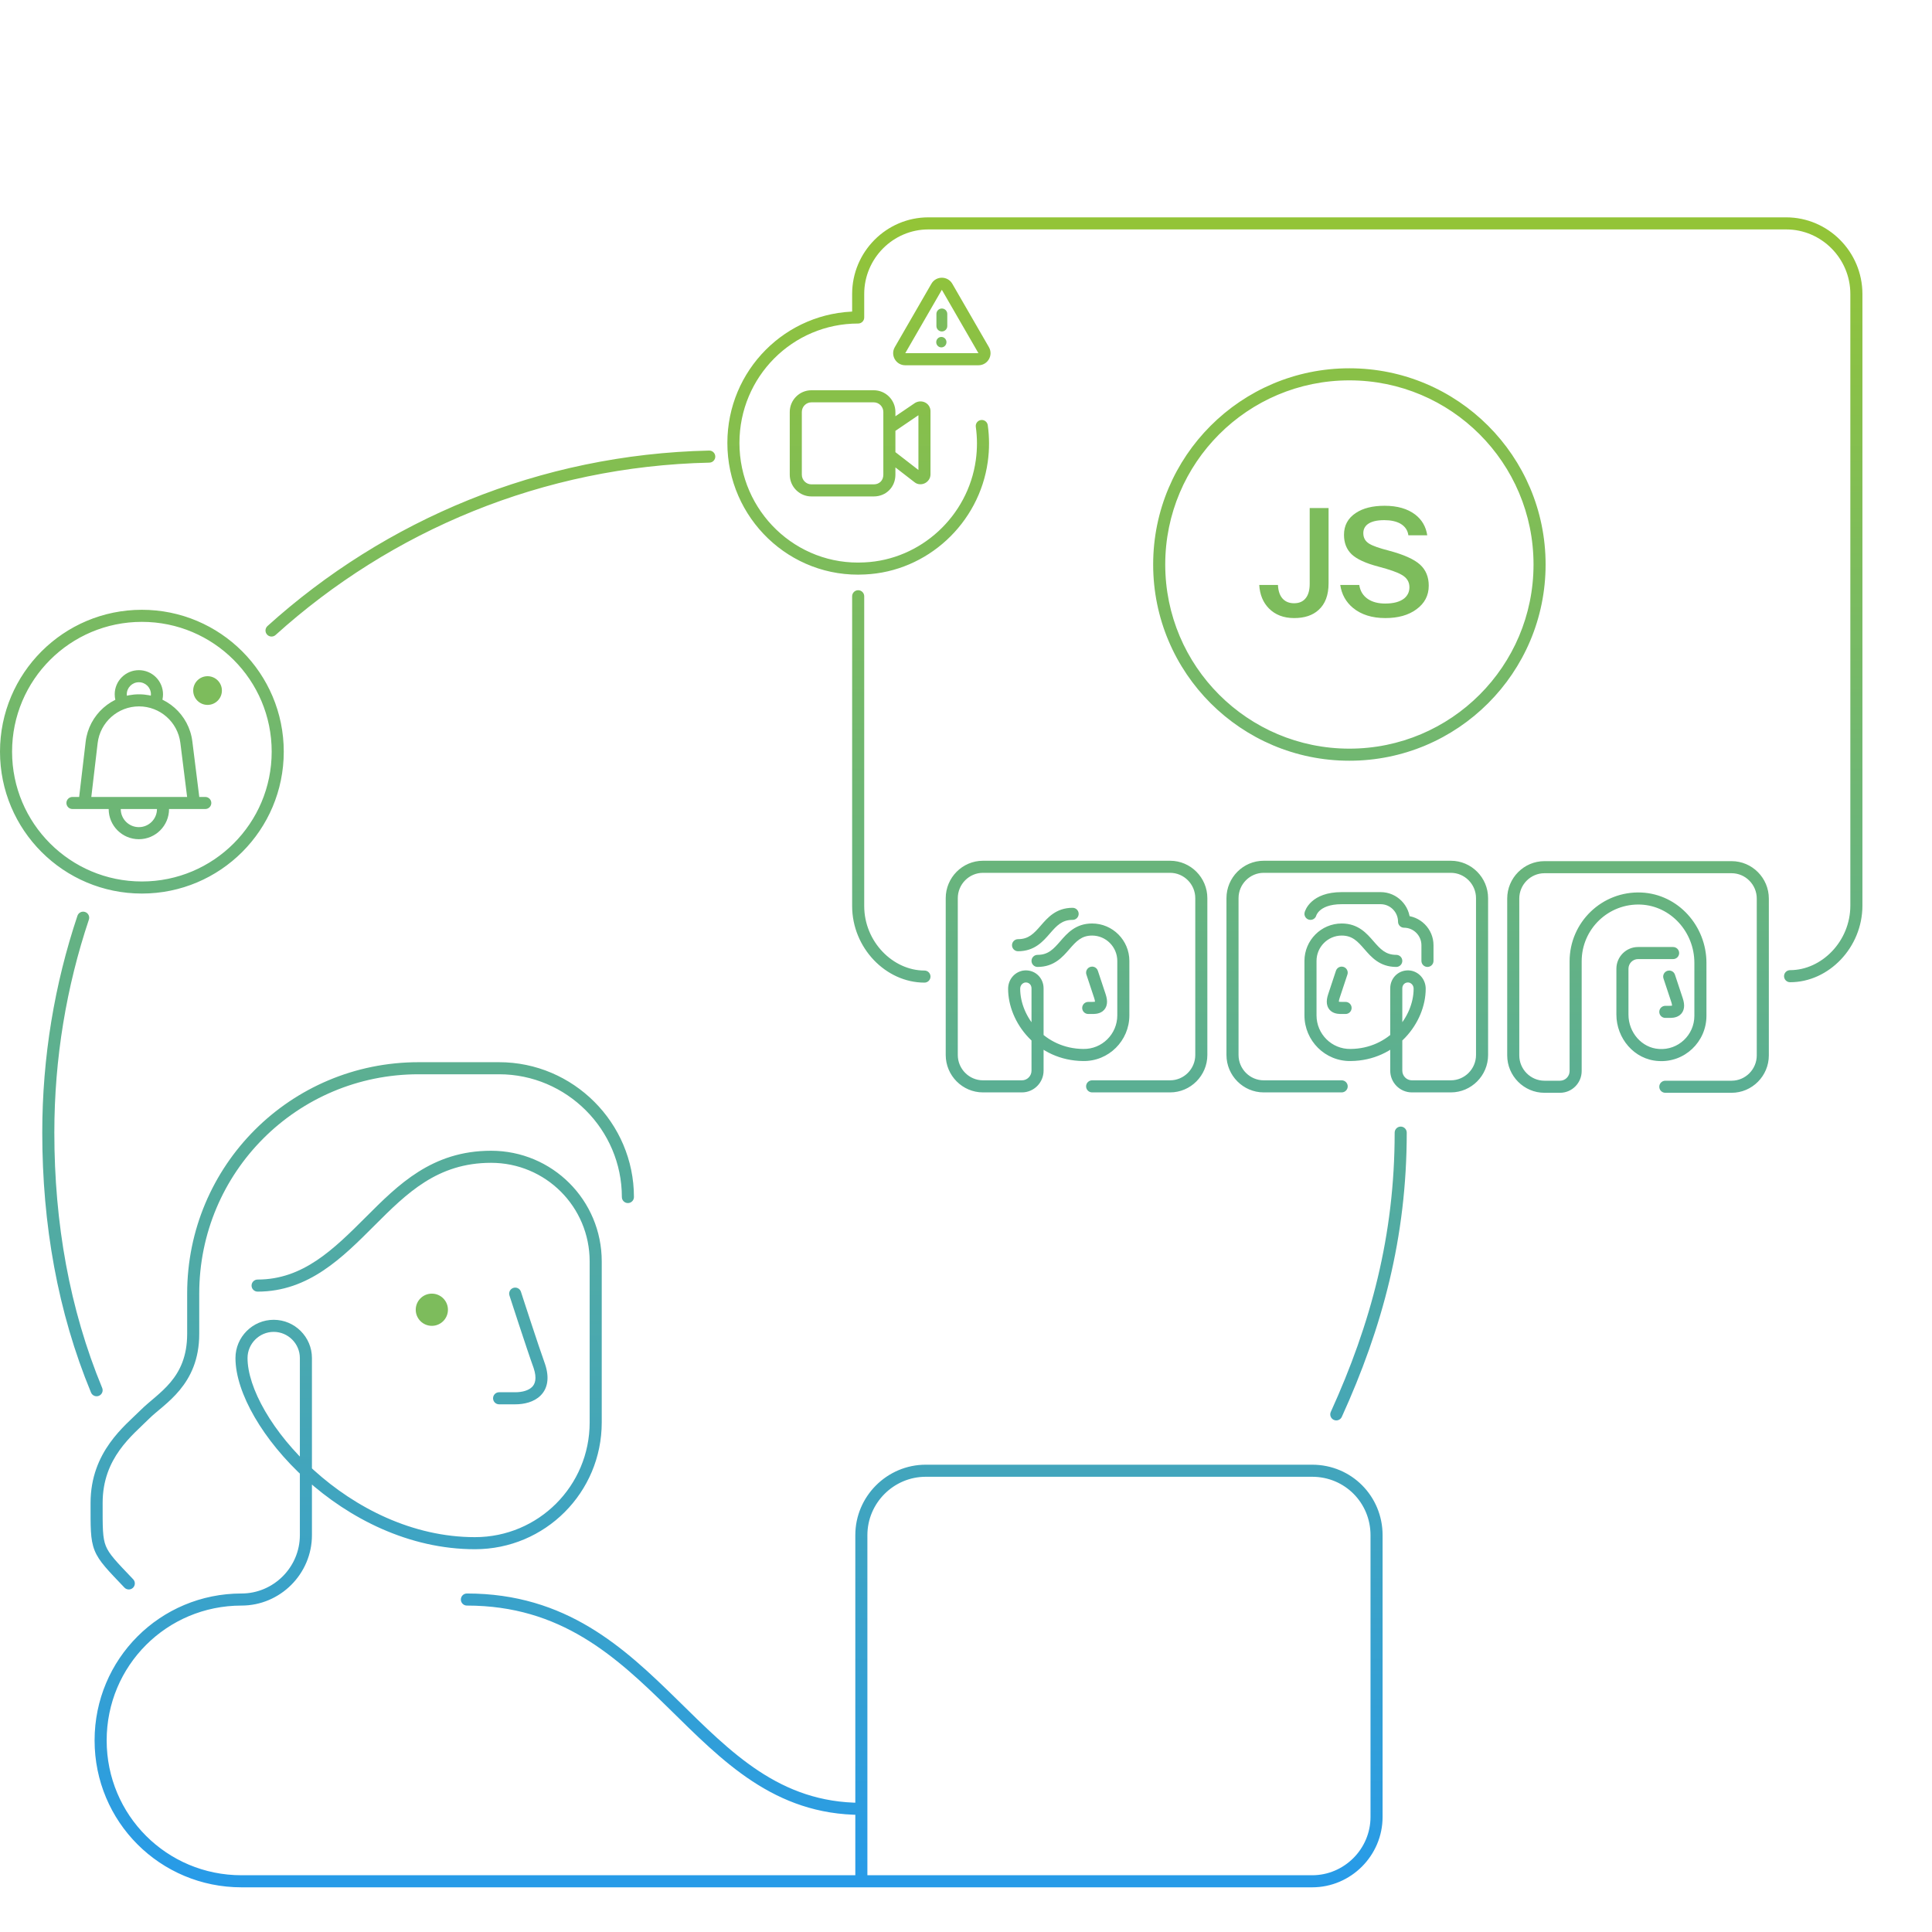 <svg width="320" height="320" viewBox="0 0 320 320" fill="none" xmlns="http://www.w3.org/2000/svg">
<path fill-rule="evenodd" clip-rule="evenodd" d="M156 51.1C156.497 51.1 156.9 51.503 156.9 52V54C156.9 54.497 156.497 54.9 156 54.9C155.503 54.9 155.1 54.497 155.1 54V52C155.1 51.503 155.503 51.1 156 51.1Z" fill="#7DBC5C"/>
<path d="M36.754 114.377C36.754 115.69 35.69 116.754 34.377 116.754C33.064 116.754 32 115.69 32 114.377C32 113.064 33.064 112 34.377 112C35.69 112 36.754 113.064 36.754 114.377Z" fill="#7DBC5C"/>
<path d="M71.526 219.601C72.999 219.601 74.193 218.407 74.193 216.934C74.193 215.461 72.999 214.267 71.526 214.267C70.053 214.267 68.859 215.461 68.859 216.934C68.859 218.407 70.053 219.601 71.526 219.601Z" fill="#7DBC5C"/>
<path d="M155.917 57.539C156.385 57.539 156.765 57.151 156.765 56.673C156.765 56.195 156.385 55.808 155.917 55.808C155.448 55.808 155.068 56.195 155.068 56.673C155.068 57.151 155.448 57.539 155.917 57.539Z" fill="#7DBC5C"/>
<path d="M208.57 96.891H211.67C211.72 97.999 212.034 98.809 212.613 99.322C213.059 99.719 213.638 99.917 214.349 99.917C215.208 99.917 215.862 99.619 216.308 99.024C216.721 98.478 216.928 97.701 216.928 96.693V84.144H220.053V96.618C220.053 98.569 219.499 100.041 218.391 101.033C217.416 101.926 216.068 102.372 214.349 102.372C212.613 102.372 211.216 101.835 210.158 100.76C209.199 99.785 208.67 98.495 208.57 96.891Z" fill="#7DBC5C"/>
<path d="M221.988 96.891H225.138C225.287 97.9 225.766 98.677 226.576 99.222C227.32 99.719 228.271 99.966 229.428 99.966C230.834 99.966 231.892 99.677 232.603 99.099C233.165 98.619 233.446 98.007 233.446 97.263C233.446 96.371 233.016 95.684 232.156 95.205C231.462 94.791 230.172 94.337 228.288 93.841C226.204 93.295 224.733 92.617 223.873 91.807C223.03 90.997 222.608 89.922 222.608 88.583C222.608 87.029 223.262 85.822 224.568 84.963C225.758 84.169 227.345 83.772 229.329 83.772C231.446 83.772 233.14 84.26 234.413 85.235C235.521 86.095 236.182 87.236 236.397 88.658H233.272C233.157 87.814 232.71 87.17 231.933 86.723C231.239 86.343 230.354 86.153 229.28 86.153C228.023 86.153 227.097 86.384 226.502 86.847C226.039 87.211 225.808 87.699 225.808 88.311C225.808 89.071 226.13 89.65 226.775 90.046C227.354 90.41 228.453 90.799 230.073 91.212C232.504 91.857 234.215 92.626 235.207 93.519C236.166 94.395 236.645 95.56 236.645 97.015C236.645 98.635 235.959 99.942 234.587 100.934C233.281 101.893 231.57 102.372 229.453 102.372C227.254 102.372 225.469 101.81 224.096 100.686C222.923 99.71 222.22 98.445 221.988 96.891Z" fill="#7DBC5C"/>
<path d="M149.072 58L148.206 57.5L149.072 58ZM162.928 58L162.062 58.5L162.928 58ZM156.866 47.5L157.732 47V47L156.866 47.5ZM155.134 47.5L156 48L155.134 47.5ZM142.667 311.6H141.667C141.667 312.152 142.114 312.6 142.667 312.6V311.6ZM86.285 213.958C86.115 213.433 85.551 213.145 85.025 213.315C84.5 213.485 84.212 214.049 84.382 214.574L86.285 213.958ZM89.333 226.266L90.282 225.95C90.279 225.941 90.276 225.933 90.273 225.924L89.333 226.266ZM82.667 230.6C82.114 230.6 81.667 231.047 81.667 231.6C81.667 232.152 82.114 232.6 82.667 232.6V230.6ZM42.667 211.933C42.114 211.933 41.667 212.381 41.667 212.933C41.667 213.485 42.114 213.933 42.667 213.933V211.933ZM142.667 300.6C143.219 300.6 143.667 300.152 143.667 299.6C143.667 299.047 143.219 298.6 142.667 298.6V300.6ZM77.333 263.933C76.781 263.933 76.333 264.381 76.333 264.933C76.333 265.485 76.781 265.933 77.333 265.933V263.933ZM196 312.6C196.552 312.6 197 312.152 197 311.6C197 311.047 196.552 310.6 196 310.6V312.6ZM103 198.266C103 198.818 103.448 199.266 104 199.266C104.552 199.266 105 198.818 105 198.266H103ZM20.609 262.956C20.99 263.356 21.623 263.371 22.023 262.99C22.423 262.609 22.438 261.976 22.058 261.577L20.609 262.956ZM220.423 233.852C220.194 234.355 220.417 234.948 220.919 235.177C221.422 235.405 222.015 235.183 222.244 234.68L220.423 233.852ZM233 187.6C233 187.047 232.552 186.6 232 186.6C231.448 186.6 231 187.047 231 187.6H233ZM15.076 230.649C15.287 231.159 15.872 231.401 16.383 231.19C16.893 230.979 17.135 230.394 16.924 229.884L15.076 230.649ZM44.305 103.691C43.895 104.061 43.862 104.693 44.232 105.103C44.602 105.513 45.235 105.545 45.645 105.175L44.305 103.691ZM14.722 152.317C14.898 151.794 14.615 151.227 14.091 151.052C13.568 150.876 13.001 151.159 12.826 151.682L14.722 152.317ZM117.497 76.627C118.049 76.615 118.487 76.157 118.474 75.605C118.462 75.053 118.005 74.615 117.453 74.628L117.497 76.627ZM153.12 162.752C153.673 162.752 154.12 162.304 154.12 161.752C154.12 161.199 153.673 160.752 153.12 160.752V162.752ZM143.141 98.759C143.141 98.207 142.694 97.759 142.141 97.759C141.589 97.759 141.141 98.207 141.141 98.759H143.141ZM162.614 76.354L163.605 76.492L163.605 76.492L162.614 76.354ZM143.239 94.148L143.193 93.149L143.185 93.15L143.239 94.148ZM142.141 52.586V53.586C142.694 53.586 143.141 53.138 143.141 52.586H142.141ZM296.495 160.687C295.943 160.687 295.495 161.134 295.495 161.687C295.495 162.239 295.943 162.687 296.495 162.687V160.687ZM147.308 70.834L146.746 70.007C146.472 70.193 146.308 70.503 146.308 70.834H147.308ZM152.087 67.587L151.589 66.72C151.567 66.733 151.546 66.746 151.525 66.76L152.087 67.587ZM152.087 79.082L152.729 78.315C152.72 78.307 152.71 78.299 152.699 78.291L152.087 79.082ZM147.308 75.38H146.308C146.308 75.689 146.451 75.981 146.696 76.171L147.308 75.38ZM179.406 174.74L179.423 173.74L179.415 173.74L179.406 174.74ZM169.589 161.752L169.432 160.764C169.419 160.766 169.405 160.769 169.392 160.771L169.589 161.752ZM180.891 178.935C180.339 178.935 179.891 179.383 179.891 179.935C179.891 180.487 180.339 180.935 180.891 180.935V178.935ZM171.85 158.154C171.297 158.154 170.85 158.602 170.85 159.154C170.85 159.706 171.297 160.154 171.85 160.154V158.154ZM181.84 160.788C181.667 160.263 181.101 159.979 180.577 160.153C180.052 160.327 179.768 160.893 179.942 161.417L181.84 160.788ZM180.245 165.947C179.693 165.947 179.245 166.395 179.245 166.947C179.245 167.499 179.693 167.947 180.245 167.947V165.947ZM177.662 152.361C178.214 152.361 178.662 151.913 178.662 151.361C178.662 150.809 178.214 150.361 177.662 150.361V152.361ZM168.62 155.556C168.068 155.556 167.62 156.004 167.62 156.556C167.62 157.109 168.068 157.556 168.62 157.556V155.556ZM223.71 174.74L223.701 173.74L223.692 173.74L223.71 174.74ZM233.527 161.752L233.724 160.771C233.71 160.769 233.697 160.766 233.684 160.764L233.527 161.752ZM222.225 180.935C222.777 180.935 223.225 180.487 223.225 179.935C223.225 179.383 222.777 178.935 222.225 178.935V180.935ZM231.266 160.154C231.819 160.154 232.266 159.706 232.266 159.154C232.266 158.602 231.819 158.154 231.266 158.154V160.154ZM223.174 161.417C223.348 160.893 223.063 160.327 222.539 160.153C222.015 159.979 221.449 160.263 221.275 160.788L223.174 161.417ZM222.87 167.947C223.423 167.947 223.87 167.499 223.87 166.947C223.87 166.395 223.423 165.947 222.87 165.947V167.947ZM216.087 151.12C215.954 151.656 216.281 152.198 216.817 152.331C217.353 152.465 217.895 152.138 218.028 151.602L216.087 151.12ZM232.558 152.66H231.558C231.558 153.212 232.006 153.66 232.558 153.66V152.66ZM235.433 159.154C235.433 159.706 235.881 160.154 236.433 160.154C236.985 160.154 237.433 159.706 237.433 159.154H235.433ZM277.424 161.437C277.25 160.913 276.684 160.629 276.16 160.802C275.636 160.976 275.352 161.542 275.525 162.066L277.424 161.437ZM275.829 166.596C275.276 166.596 274.829 167.044 274.829 167.596C274.829 168.149 275.276 168.596 275.829 168.596V166.596ZM277.12 158.855C277.673 158.855 278.12 158.407 278.12 157.855C278.12 157.303 277.673 156.855 277.12 156.855V158.855ZM274.731 174.74L274.8 173.742L274.788 173.741L274.731 174.74ZM271.825 148.828L271.871 147.829L271.868 147.829L271.825 148.828ZM275.829 179C275.276 179 274.829 179.448 274.829 180C274.829 180.552 275.276 181 275.829 181V179ZM163.604 70.42C163.527 69.873 163.021 69.493 162.474 69.57C161.927 69.647 161.547 70.153 161.624 70.7L163.604 70.42ZM12 132C11.448 132 11 132.448 11 133C11 133.552 11.448 134 12 134V132ZM34 134C34.552 134 35 133.552 35 133C35 132.448 34.552 132 34 132V134ZM28 134C28 133.448 27.552 133 27 133C26.448 133 26 133.448 26 134H28ZM15.179 122.977L16.172 123.094L15.179 122.977ZM30.865 122.921L31.857 122.797L30.865 122.921ZM31.008 132.124C31.076 132.672 31.576 133.061 32.124 132.992C32.672 132.924 33.061 132.424 32.992 131.876L31.008 132.124ZM19.405 116.756C19.648 117.252 20.247 117.457 20.743 117.215C21.239 116.972 21.444 116.373 21.202 115.877L19.405 116.756ZM24.866 115.723C24.666 116.238 24.922 116.817 25.437 117.017C25.951 117.216 26.531 116.961 26.73 116.446L24.866 115.723ZM254 93.5C254 110.345 240.345 124 223.5 124V126C241.449 126 256 111.449 256 93.5H254ZM223.5 124C206.655 124 193 110.345 193 93.5H191C191 111.449 205.551 126 223.5 126V124ZM193 93.5C193 76.655 206.655 63 223.5 63V61C205.551 61 191 75.551 191 93.5H193ZM223.5 63C240.345 63 254 76.655 254 93.5H256C256 75.551 241.449 61 223.5 61V63ZM156 48L162.062 58.5L163.794 57.5L157.732 47L156 48ZM162.062 58.5H149.938V60.5H162.062V58.5ZM149.938 58.5L156 48L154.268 47L148.206 57.5L149.938 58.5ZM149.938 58.5L148.206 57.5C147.436 58.833 148.398 60.5 149.938 60.5V58.5ZM162.062 58.5V60.5C163.602 60.5 164.564 58.833 163.794 57.5L162.062 58.5ZM157.732 47C156.962 45.667 155.038 45.667 154.268 47L156 48V48L157.732 47ZM217.333 242.6H153.333V244.6H217.333V242.6ZM153.333 242.6C146.914 242.6 141.667 247.847 141.667 254.266H143.667C143.667 248.952 148.019 244.6 153.333 244.6V242.6ZM141.667 254.266V311.6H143.667V254.266H141.667ZM142.667 312.6H217.333V310.6H142.667V312.6ZM217.333 312.6C223.752 312.6 229 307.352 229 300.933H227C227 306.247 222.648 310.6 217.333 310.6V312.6ZM229 300.933V254.266H227V300.933H229ZM229 254.266C229 247.855 223.894 242.6 217.333 242.6V244.6C222.773 244.6 227 248.944 227 254.266H229ZM85.333 214.266C84.382 214.574 84.382 214.574 84.382 214.574C84.382 214.574 84.382 214.574 84.382 214.574C84.382 214.575 84.382 214.575 84.382 214.576C84.383 214.577 84.383 214.578 84.384 214.581C84.385 214.585 84.388 214.592 84.39 214.6C84.396 214.618 84.404 214.643 84.415 214.677C84.437 214.744 84.469 214.843 84.51 214.97C84.593 215.224 84.712 215.59 84.858 216.038C85.149 216.935 85.55 218.161 85.983 219.479C86.849 222.108 87.854 225.124 88.394 226.608L90.273 225.924C89.746 224.475 88.751 221.491 87.883 218.854C87.45 217.538 87.051 216.314 86.759 215.419C86.614 214.972 86.495 214.606 86.413 214.353C86.371 214.226 86.34 214.128 86.318 214.061C86.307 214.027 86.299 214.001 86.293 213.984C86.29 213.976 86.288 213.969 86.287 213.965C86.286 213.963 86.286 213.961 86.285 213.96C86.285 213.959 86.285 213.959 86.285 213.959C86.285 213.959 86.285 213.959 86.285 213.958C86.285 213.958 86.285 213.958 85.333 214.266ZM88.385 226.582C88.975 228.352 88.608 229.244 88.126 229.726C87.564 230.288 86.548 230.6 85.333 230.6V232.6C86.785 232.6 88.436 232.244 89.54 231.14C90.726 229.955 91.025 228.18 90.282 225.95L88.385 226.582ZM85.333 230.6H82.667V232.6H85.333V230.6ZM81.333 190.6C71.54 190.6 65.938 196.247 60.626 201.559L62.04 202.973C67.395 197.618 72.46 192.6 81.333 192.6V190.6ZM60.626 201.559C55.236 206.95 50.188 211.933 42.667 211.933V213.933C51.146 213.933 56.764 208.249 62.04 202.973L60.626 201.559ZM142.667 298.6C129.14 298.6 121.092 290.277 112.2 281.552C103.363 272.882 93.772 263.933 77.333 263.933V265.933C92.895 265.933 101.97 274.317 110.8 282.98C119.574 291.589 128.193 300.6 142.667 300.6V298.6ZM81.333 192.6C90.381 192.6 97.667 199.885 97.667 208.933H99.667C99.667 198.781 91.486 190.6 81.333 190.6V192.6ZM97.667 208.933V235.6H99.667V208.933H97.667ZM97.667 235.6C97.667 246.114 89.181 254.6 78.667 254.6V256.6C90.286 256.6 99.667 247.218 99.667 235.6H97.667ZM78.667 254.6C68.312 254.6 58.874 249.74 52.004 243.525C48.574 240.421 45.808 237 43.907 233.723C41.995 230.428 41 227.355 41 224.933H39C39 227.844 40.172 231.271 42.177 234.726C44.192 238.199 47.093 241.778 50.662 245.008C57.792 251.459 67.688 256.6 78.667 256.6V254.6ZM41 224.933C41 222.552 42.952 220.6 45.333 220.6V218.6C41.848 218.6 39 221.447 39 224.933H41ZM45.333 220.6C47.714 220.6 49.667 222.552 49.667 224.933H51.667C51.667 221.447 48.819 218.6 45.333 218.6V220.6ZM49.667 224.933V254.266H51.667V224.933H49.667ZM49.667 254.266C49.667 259.581 45.314 263.933 40 263.933V265.933C46.419 265.933 51.667 260.685 51.667 254.266H49.667ZM40 263.933C26.514 263.933 15.667 274.781 15.667 288.266H17.667C17.667 275.885 27.619 265.933 40 265.933V263.933ZM15.667 288.266C15.667 301.752 26.514 312.6 40 312.6V310.6C27.619 310.6 17.667 300.647 17.667 288.266H15.667ZM40 312.6H196V310.6H40V312.6ZM105 198.266C105 185.981 94.952 175.933 82.667 175.933V177.933C93.848 177.933 103 187.085 103 198.266H105ZM82.667 175.933C82.654 175.933 82.641 175.933 82.628 175.933C82.615 175.933 82.602 175.933 82.588 175.933C82.576 175.933 82.562 175.933 82.549 175.933C82.537 175.933 82.523 175.933 82.51 175.933C82.497 175.933 82.484 175.933 82.471 175.933C82.458 175.933 82.445 175.933 82.432 175.933C82.419 175.933 82.406 175.933 82.393 175.933C82.38 175.933 82.367 175.933 82.354 175.933C82.341 175.933 82.328 175.933 82.315 175.933C82.302 175.933 82.289 175.933 82.276 175.933C82.263 175.933 82.25 175.933 82.237 175.933C82.224 175.933 82.211 175.933 82.198 175.933C82.185 175.933 82.172 175.933 82.159 175.933C82.146 175.933 82.133 175.933 82.12 175.933C82.107 175.933 82.094 175.933 82.081 175.933C82.068 175.933 82.055 175.933 82.042 175.933C82.029 175.933 82.016 175.933 82.003 175.933C81.99 175.933 81.977 175.933 81.964 175.933C81.951 175.933 81.938 175.933 81.925 175.933C81.912 175.933 81.899 175.933 81.886 175.933C81.873 175.933 81.86 175.933 81.847 175.933C81.834 175.933 81.821 175.933 81.808 175.933C81.795 175.933 81.782 175.933 81.769 175.933C81.756 175.933 81.743 175.933 81.73 175.933C81.717 175.933 81.704 175.933 81.691 175.933C81.678 175.933 81.665 175.933 81.652 175.933C81.639 175.933 81.626 175.933 81.613 175.933C81.6 175.933 81.587 175.933 81.574 175.933C81.561 175.933 81.548 175.933 81.535 175.933C81.522 175.933 81.509 175.933 81.496 175.933C81.483 175.933 81.47 175.933 81.457 175.933C81.444 175.933 81.431 175.933 81.418 175.933C81.405 175.933 81.392 175.933 81.379 175.933C81.366 175.933 81.353 175.933 81.341 175.933C81.328 175.933 81.315 175.933 81.302 175.933C81.289 175.933 81.276 175.933 81.263 175.933C81.25 175.933 81.237 175.933 81.224 175.933C81.211 175.933 81.198 175.933 81.185 175.933C81.172 175.933 81.159 175.933 81.146 175.933C81.133 175.933 81.12 175.933 81.107 175.933C81.094 175.933 81.082 175.933 81.069 175.933C81.056 175.933 81.043 175.933 81.03 175.933C81.017 175.933 81.004 175.933 80.991 175.933C80.978 175.933 80.965 175.933 80.952 175.933C80.939 175.933 80.926 175.933 80.913 175.933C80.9 175.933 80.888 175.933 80.875 175.933C80.862 175.933 80.849 175.933 80.836 175.933C80.823 175.933 80.81 175.933 80.797 175.933C80.784 175.933 80.771 175.933 80.758 175.933C80.746 175.933 80.733 175.933 80.72 175.933C80.707 175.933 80.694 175.933 80.681 175.933C80.668 175.933 80.655 175.933 80.642 175.933C80.629 175.933 80.617 175.933 80.604 175.933C80.591 175.933 80.578 175.933 80.565 175.933C80.552 175.933 80.539 175.933 80.526 175.933C80.514 175.933 80.501 175.933 80.488 175.933C80.475 175.933 80.462 175.933 80.449 175.933C80.436 175.933 80.424 175.933 80.411 175.933C80.398 175.933 80.385 175.933 80.372 175.933C80.359 175.933 80.347 175.933 80.334 175.933C80.321 175.933 80.308 175.933 80.295 175.933C80.282 175.933 80.269 175.933 80.257 175.933C80.244 175.933 80.231 175.933 80.218 175.933C80.205 175.933 80.192 175.933 80.18 175.933C80.167 175.933 80.154 175.933 80.141 175.933C80.128 175.933 80.116 175.933 80.103 175.933C80.09 175.933 80.077 175.933 80.064 175.933C80.052 175.933 80.039 175.933 80.026 175.933C80.013 175.933 80 175.933 79.988 175.933C79.975 175.933 79.962 175.933 79.949 175.933C79.936 175.933 79.924 175.933 79.911 175.933C79.898 175.933 79.885 175.933 79.873 175.933C79.86 175.933 79.847 175.933 79.834 175.933C79.822 175.933 79.809 175.933 79.796 175.933C79.783 175.933 79.771 175.933 79.758 175.933C79.745 175.933 79.732 175.933 79.72 175.933C79.707 175.933 79.694 175.933 79.681 175.933C79.669 175.933 79.656 175.933 79.643 175.933C79.631 175.933 79.618 175.933 79.605 175.933C79.593 175.933 79.58 175.933 79.567 175.933C79.554 175.933 79.542 175.933 79.529 175.933C79.516 175.933 79.504 175.933 79.491 175.933C79.478 175.933 79.466 175.933 79.453 175.933C79.44 175.933 79.427 175.933 79.415 175.933C79.402 175.933 79.389 175.933 79.377 175.933C79.364 175.933 79.352 175.933 79.339 175.933C79.326 175.933 79.314 175.933 79.301 175.933C79.288 175.933 79.276 175.933 79.263 175.933C79.25 175.933 79.238 175.933 79.225 175.933C79.213 175.933 79.2 175.933 79.187 175.933C79.175 175.933 79.162 175.933 79.149 175.933C79.137 175.933 79.124 175.933 79.112 175.933C79.099 175.933 79.086 175.933 79.074 175.933C79.061 175.933 79.049 175.933 79.036 175.933C79.023 175.933 79.011 175.933 78.998 175.933C78.986 175.933 78.973 175.933 78.961 175.933C78.948 175.933 78.936 175.933 78.923 175.933C78.91 175.933 78.898 175.933 78.885 175.933C78.873 175.933 78.86 175.933 78.848 175.933C78.835 175.933 78.823 175.933 78.81 175.933C78.798 175.933 78.785 175.933 78.772 175.933C78.76 175.933 78.748 175.933 78.735 175.933C78.722 175.933 78.71 175.933 78.698 175.933C78.685 175.933 78.672 175.933 78.66 175.933C78.647 175.933 78.635 175.933 78.623 175.933C78.61 175.933 78.598 175.933 78.585 175.933C78.573 175.933 78.56 175.933 78.548 175.933C78.535 175.933 78.523 175.933 78.51 175.933C78.498 175.933 78.486 175.933 78.473 175.933C78.461 175.933 78.448 175.933 78.436 175.933C78.424 175.933 78.411 175.933 78.399 175.933C78.386 175.933 78.374 175.933 78.361 175.933C78.349 175.933 78.337 175.933 78.324 175.933C78.312 175.933 78.299 175.933 78.287 175.933C78.275 175.933 78.262 175.933 78.25 175.933C78.238 175.933 78.225 175.933 78.213 175.933C78.201 175.933 78.188 175.933 78.176 175.933C78.164 175.933 78.151 175.933 78.139 175.933C78.127 175.933 78.114 175.933 78.102 175.933C78.09 175.933 78.077 175.933 78.065 175.933C78.053 175.933 78.04 175.933 78.028 175.933C78.016 175.933 78.004 175.933 77.991 175.933C77.979 175.933 77.967 175.933 77.954 175.933C77.942 175.933 77.93 175.933 77.918 175.933C77.905 175.933 77.893 175.933 77.881 175.933C77.869 175.933 77.856 175.933 77.844 175.933C77.832 175.933 77.82 175.933 77.808 175.933C77.795 175.933 77.783 175.933 77.771 175.933C77.759 175.933 77.746 175.933 77.734 175.933C77.722 175.933 77.71 175.933 77.698 175.933C77.686 175.933 77.673 175.933 77.661 175.933C77.649 175.933 77.637 175.933 77.625 175.933C77.612 175.933 77.6 175.933 77.588 175.933C77.576 175.933 77.564 175.933 77.552 175.933C77.54 175.933 77.528 175.933 77.515 175.933C77.503 175.933 77.491 175.933 77.479 175.933C77.467 175.933 77.455 175.933 77.443 175.933C77.431 175.933 77.419 175.933 77.407 175.933C77.394 175.933 77.382 175.933 77.37 175.933C77.358 175.933 77.346 175.933 77.334 175.933C77.322 175.933 77.31 175.933 77.298 175.933C77.286 175.933 77.274 175.933 77.262 175.933C77.25 175.933 77.238 175.933 77.226 175.933C77.214 175.933 77.202 175.933 77.19 175.933C77.178 175.933 77.166 175.933 77.154 175.933C77.142 175.933 77.13 175.933 77.118 175.933C77.106 175.933 77.094 175.933 77.082 175.933C77.07 175.933 77.058 175.933 77.046 175.933C77.034 175.933 77.023 175.933 77.011 175.933C76.999 175.933 76.987 175.933 76.975 175.933C76.963 175.933 76.951 175.933 76.939 175.933C76.927 175.933 76.915 175.933 76.904 175.933C76.892 175.933 76.88 175.933 76.868 175.933C76.856 175.933 76.844 175.933 76.832 175.933C76.821 175.933 76.809 175.933 76.797 175.933C76.785 175.933 76.773 175.933 76.761 175.933C76.75 175.933 76.738 175.933 76.726 175.933C76.714 175.933 76.703 175.933 76.691 175.933C76.679 175.933 76.667 175.933 76.655 175.933C76.644 175.933 76.632 175.933 76.62 175.933C76.608 175.933 76.597 175.933 76.585 175.933C76.573 175.933 76.561 175.933 76.55 175.933C76.538 175.933 76.526 175.933 76.515 175.933C76.503 175.933 76.491 175.933 76.48 175.933C76.468 175.933 76.456 175.933 76.445 175.933C76.433 175.933 76.421 175.933 76.409 175.933C76.398 175.933 76.386 175.933 76.375 175.933C76.363 175.933 76.351 175.933 76.34 175.933C76.328 175.933 76.316 175.933 76.305 175.933C76.293 175.933 76.282 175.933 76.27 175.933C76.258 175.933 76.247 175.933 76.235 175.933C76.224 175.933 76.212 175.933 76.201 175.933C76.189 175.933 76.178 175.933 76.166 175.933C76.154 175.933 76.143 175.933 76.131 175.933C76.12 175.933 76.108 175.933 76.097 175.933C76.085 175.933 76.074 175.933 76.062 175.933C76.051 175.933 76.04 175.933 76.028 175.933C76.017 175.933 76.005 175.933 75.994 175.933C75.982 175.933 75.971 175.933 75.959 175.933C75.948 175.933 75.936 175.933 75.925 175.933C75.914 175.933 75.902 175.933 75.891 175.933C75.879 175.933 75.868 175.933 75.857 175.933C75.845 175.933 75.834 175.933 75.823 175.933C75.811 175.933 75.8 175.933 75.789 175.933C75.777 175.933 75.766 175.933 75.755 175.933C75.743 175.933 75.732 175.933 75.721 175.933C75.709 175.933 75.698 175.933 75.687 175.933C75.675 175.933 75.664 175.933 75.653 175.933C75.642 175.933 75.63 175.933 75.619 175.933C75.608 175.933 75.597 175.933 75.585 175.933C75.574 175.933 75.563 175.933 75.552 175.933C75.541 175.933 75.529 175.933 75.518 175.933C75.507 175.933 75.496 175.933 75.485 175.933C75.474 175.933 75.462 175.933 75.451 175.933C75.44 175.933 75.429 175.933 75.418 175.933C75.407 175.933 75.395 175.933 75.384 175.933C75.373 175.933 75.362 175.933 75.351 175.933C75.34 175.933 75.329 175.933 75.318 175.933C75.307 175.933 75.296 175.933 75.285 175.933C75.274 175.933 75.263 175.933 75.251 175.933C75.24 175.933 75.23 175.933 75.218 175.933C75.207 175.933 75.196 175.933 75.185 175.933C75.174 175.933 75.163 175.933 75.153 175.933C75.141 175.933 75.13 175.933 75.12 175.933C75.109 175.933 75.098 175.933 75.087 175.933C75.076 175.933 75.065 175.933 75.054 175.933C75.043 175.933 75.032 175.933 75.021 175.933C75.01 175.933 74.999 175.933 74.989 175.933C74.978 175.933 74.967 175.933 74.956 175.933C74.945 175.933 74.934 175.933 74.924 175.933C74.913 175.933 74.902 175.933 74.891 175.933C74.88 175.933 74.87 175.933 74.859 175.933C74.848 175.933 74.837 175.933 74.826 175.933C74.816 175.933 74.805 175.933 74.794 175.933C74.783 175.933 74.773 175.933 74.762 175.933C74.751 175.933 74.74 175.933 74.73 175.933C74.719 175.933 74.708 175.933 74.698 175.933C74.687 175.933 74.676 175.933 74.666 175.933C74.655 175.933 74.644 175.933 74.634 175.933C74.623 175.933 74.612 175.933 74.602 175.933C74.591 175.933 74.581 175.933 74.57 175.933C74.559 175.933 74.549 175.933 74.538 175.933C74.528 175.933 74.517 175.933 74.507 175.933C74.496 175.933 74.486 175.933 74.475 175.933C74.464 175.933 74.454 175.933 74.443 175.933C74.433 175.933 74.422 175.933 74.412 175.933C74.401 175.933 74.391 175.933 74.38 175.933C74.37 175.933 74.36 175.933 74.349 175.933C74.339 175.933 74.328 175.933 74.318 175.933C74.307 175.933 74.297 175.933 74.287 175.933C74.276 175.933 74.266 175.933 74.255 175.933C74.245 175.933 74.235 175.933 74.224 175.933C74.214 175.933 74.204 175.933 74.193 175.933C74.183 175.933 74.173 175.933 74.162 175.933C74.152 175.933 74.142 175.933 74.132 175.933C74.121 175.933 74.111 175.933 74.101 175.933C74.091 175.933 74.08 175.933 74.07 175.933C74.06 175.933 74.05 175.933 74.039 175.933C74.029 175.933 74.019 175.933 74.009 175.933C73.999 175.933 73.989 175.933 73.978 175.933C73.968 175.933 73.958 175.933 73.948 175.933C73.938 175.933 73.928 175.933 73.918 175.933C73.907 175.933 73.897 175.933 73.887 175.933C73.877 175.933 73.867 175.933 73.857 175.933C73.847 175.933 73.837 175.933 73.827 175.933C73.817 175.933 73.807 175.933 73.797 175.933C73.787 175.933 73.777 175.933 73.767 175.933C73.757 175.933 73.747 175.933 73.737 175.933C73.727 175.933 73.717 175.933 73.707 175.933C73.697 175.933 73.687 175.933 73.677 175.933C73.667 175.933 73.657 175.933 73.647 175.933C73.638 175.933 73.628 175.933 73.618 175.933C73.608 175.933 73.598 175.933 73.588 175.933C73.578 175.933 73.569 175.933 73.559 175.933C73.549 175.933 73.539 175.933 73.529 175.933C73.519 175.933 73.51 175.933 73.5 175.933C73.49 175.933 73.481 175.933 73.471 175.933C73.461 175.933 73.451 175.933 73.442 175.933C73.432 175.933 73.422 175.933 73.412 175.933C73.403 175.933 73.393 175.933 73.383 175.933C73.374 175.933 73.364 175.933 73.355 175.933C73.345 175.933 73.335 175.933 73.326 175.933C73.316 175.933 73.306 175.933 73.297 175.933C73.287 175.933 73.278 175.933 73.268 175.933C73.258 175.933 73.249 175.933 73.239 175.933C73.23 175.933 73.22 175.933 73.211 175.933C73.201 175.933 73.192 175.933 73.182 175.933C73.173 175.933 73.163 175.933 73.154 175.933C73.145 175.933 73.135 175.933 73.126 175.933C73.116 175.933 73.107 175.933 73.097 175.933C73.088 175.933 73.079 175.933 73.069 175.933C73.06 175.933 73.051 175.933 73.041 175.933C73.032 175.933 73.022 175.933 73.013 175.933C73.004 175.933 72.995 175.933 72.985 175.933C72.976 175.933 72.967 175.933 72.957 175.933C72.948 175.933 72.939 175.933 72.93 175.933C72.921 175.933 72.911 175.933 72.902 175.933C72.893 175.933 72.884 175.933 72.874 175.933C72.865 175.933 72.856 175.933 72.847 175.933C72.838 175.933 72.829 175.933 72.82 175.933C72.81 175.933 72.801 175.933 72.792 175.933C72.783 175.933 72.774 175.933 72.765 175.933C72.756 175.933 72.747 175.933 72.738 175.933C72.729 175.933 72.72 175.933 72.711 175.933C72.702 175.933 72.693 175.933 72.684 175.933C72.675 175.933 72.666 175.933 72.657 175.933C72.648 175.933 72.639 175.933 72.63 175.933C72.621 175.933 72.612 175.933 72.603 175.933C72.594 175.933 72.585 175.933 72.576 175.933C72.568 175.933 72.559 175.933 72.55 175.933C72.541 175.933 72.532 175.933 72.523 175.933C72.515 175.933 72.506 175.933 72.497 175.933C72.488 175.933 72.48 175.933 72.471 175.933C72.462 175.933 72.453 175.933 72.445 175.933C72.436 175.933 72.427 175.933 72.418 175.933C72.41 175.933 72.401 175.933 72.392 175.933C72.384 175.933 72.375 175.933 72.366 175.933C72.358 175.933 72.349 175.933 72.341 175.933C72.332 175.933 72.323 175.933 72.315 175.933C72.306 175.933 72.298 175.933 72.289 175.933C72.281 175.933 72.272 175.933 72.263 175.933C72.255 175.933 72.246 175.933 72.238 175.933C72.229 175.933 72.221 175.933 72.213 175.933C72.204 175.933 72.195 175.933 72.187 175.933C72.179 175.933 72.17 175.933 72.162 175.933C72.153 175.933 72.145 175.933 72.137 175.933C72.128 175.933 72.12 175.933 72.112 175.933C72.103 175.933 72.095 175.933 72.087 175.933C72.078 175.933 72.07 175.933 72.062 175.933C72.053 175.933 72.045 175.933 72.037 175.933C72.029 175.933 72.02 175.933 72.012 175.933C72.004 175.933 71.996 175.933 71.988 175.933C71.98 175.933 71.971 175.933 71.963 175.933C71.955 175.933 71.947 175.933 71.939 175.933C71.931 175.933 71.923 175.933 71.915 175.933C71.906 175.933 71.898 175.933 71.89 175.933C71.882 175.933 71.874 175.933 71.866 175.933C71.858 175.933 71.85 175.933 71.842 175.933C71.834 175.933 71.826 175.933 71.818 175.933C71.81 175.933 71.802 175.933 71.794 175.933C71.786 175.933 71.778 175.933 71.77 175.933C71.763 175.933 71.755 175.933 71.747 175.933C71.739 175.933 71.731 175.933 71.723 175.933C71.715 175.933 71.708 175.933 71.7 175.933C71.692 175.933 71.684 175.933 71.676 175.933C71.669 175.933 71.661 175.933 71.653 175.933C71.645 175.933 71.638 175.933 71.63 175.933C71.622 175.933 71.615 175.933 71.607 175.933C71.599 175.933 71.592 175.933 71.584 175.933C71.576 175.933 71.569 175.933 71.561 175.933C71.553 175.933 71.546 175.933 71.538 175.933C71.531 175.933 71.523 175.933 71.516 175.933C71.508 175.933 71.501 175.933 71.493 175.933C71.486 175.933 71.478 175.933 71.471 175.933C71.463 175.933 71.456 175.933 71.448 175.933C71.441 175.933 71.433 175.933 71.426 175.933C71.418 175.933 71.411 175.933 71.404 175.933C71.396 175.933 71.389 175.933 71.382 175.933C71.374 175.933 71.367 175.933 71.359 175.933C71.352 175.933 71.345 175.933 71.338 175.933C71.33 175.933 71.323 175.933 71.316 175.933C71.309 175.933 71.301 175.933 71.294 175.933C71.287 175.933 71.28 175.933 71.273 175.933C71.265 175.933 71.258 175.933 71.251 175.933C71.244 175.933 71.237 175.933 71.23 175.933C71.223 175.933 71.216 175.933 71.209 175.933C71.201 175.933 71.194 175.933 71.187 175.933C71.18 175.933 71.173 175.933 71.166 175.933C71.159 175.933 71.152 175.933 71.145 175.933C71.138 175.933 71.131 175.933 71.124 175.933C71.118 175.933 71.111 175.933 71.104 175.933C71.097 175.933 71.09 175.933 71.083 175.933C71.076 175.933 71.069 175.933 71.062 175.933C71.056 175.933 71.049 175.933 71.042 175.933C71.035 175.933 71.028 175.933 71.022 175.933C71.015 175.933 71.008 175.933 71.001 175.933C70.995 175.933 70.988 175.933 70.981 175.933C70.975 175.933 70.968 175.933 70.961 175.933C70.955 175.933 70.948 175.933 70.941 175.933C70.935 175.933 70.928 175.933 70.922 175.933C70.915 175.933 70.908 175.933 70.902 175.933C70.895 175.933 70.889 175.933 70.882 175.933C70.876 175.933 70.869 175.933 70.863 175.933C70.856 175.933 70.85 175.933 70.843 175.933C70.837 175.933 70.831 175.933 70.824 175.933C70.818 175.933 70.811 175.933 70.805 175.933C70.799 175.933 70.792 175.933 70.786 175.933C70.78 175.933 70.773 175.933 70.767 175.933C70.761 175.933 70.754 175.933 70.748 175.933C70.742 175.933 70.736 175.933 70.73 175.933C70.723 175.933 70.717 175.933 70.711 175.933C70.705 175.933 70.698 175.933 70.692 175.933C70.686 175.933 70.68 175.933 70.674 175.933C70.668 175.933 70.662 175.933 70.656 175.933C70.65 175.933 70.644 175.933 70.638 175.933C70.632 175.933 70.626 175.933 70.62 175.933C70.614 175.933 70.608 175.933 70.602 175.933C70.596 175.933 70.59 175.933 70.584 175.933C70.578 175.933 70.572 175.933 70.566 175.933C70.56 175.933 70.554 175.933 70.548 175.933C70.543 175.933 70.537 175.933 70.531 175.933C70.525 175.933 70.519 175.933 70.514 175.933C70.508 175.933 70.502 175.933 70.496 175.933C70.491 175.933 70.485 175.933 70.479 175.933C70.474 175.933 70.468 175.933 70.462 175.933C70.457 175.933 70.451 175.933 70.445 175.933C70.44 175.933 70.434 175.933 70.428 175.933C70.423 175.933 70.417 175.933 70.412 175.933C70.406 175.933 70.401 175.933 70.395 175.933C70.39 175.933 70.384 175.933 70.379 175.933C70.373 175.933 70.368 175.933 70.362 175.933C70.357 175.933 70.352 175.933 70.346 175.933C70.341 175.933 70.335 175.933 70.33 175.933C70.325 175.933 70.319 175.933 70.314 175.933C70.309 175.933 70.303 175.933 70.298 175.933C70.293 175.933 70.288 175.933 70.282 175.933C70.277 175.933 70.272 175.933 70.267 175.933C70.262 175.933 70.256 175.933 70.251 175.933C70.246 175.933 70.241 175.933 70.236 175.933C70.231 175.933 70.226 175.933 70.221 175.933C70.216 175.933 70.21 175.933 70.205 175.933C70.2 175.933 70.195 175.933 70.19 175.933C70.185 175.933 70.18 175.933 70.175 175.933C70.171 175.933 70.166 175.933 70.161 175.933C70.156 175.933 70.151 175.933 70.146 175.933C70.141 175.933 70.136 175.933 70.131 175.933C70.127 175.933 70.122 175.933 70.117 175.933C70.112 175.933 70.107 175.933 70.103 175.933C70.098 175.933 70.093 175.933 70.088 175.933C70.084 175.933 70.079 175.933 70.074 175.933C70.07 175.933 70.065 175.933 70.06 175.933C70.056 175.933 70.051 175.933 70.047 175.933C70.042 175.933 70.037 175.933 70.033 175.933C70.028 175.933 70.024 175.933 70.019 175.933C70.015 175.933 70.01 175.933 70.006 175.933C70.001 175.933 69.997 175.933 69.993 175.933C69.988 175.933 69.984 175.933 69.979 175.933C69.975 175.933 69.971 175.933 69.966 175.933C69.962 175.933 69.957 175.933 69.953 175.933C69.949 175.933 69.945 175.933 69.94 175.933C69.936 175.933 69.932 175.933 69.928 175.933C69.924 175.933 69.919 175.933 69.915 175.933C69.911 175.933 69.907 175.933 69.903 175.933C69.898 175.933 69.894 175.933 69.89 175.933C69.886 175.933 69.882 175.933 69.878 175.933C69.874 175.933 69.87 175.933 69.866 175.933C69.862 175.933 69.858 175.933 69.854 175.933C69.85 175.933 69.846 175.933 69.842 175.933C69.838 175.933 69.834 175.933 69.831 175.933C69.827 175.933 69.823 175.933 69.819 175.933C69.815 175.933 69.811 175.933 69.808 175.933C69.804 175.933 69.8 175.933 69.796 175.933C69.792 175.933 69.789 175.933 69.785 175.933C69.781 175.933 69.778 175.933 69.774 175.933C69.77 175.933 69.767 175.933 69.763 175.933C69.759 175.933 69.756 175.933 69.752 175.933C69.749 175.933 69.745 175.933 69.742 175.933C69.738 175.933 69.734 175.933 69.731 175.933C69.728 175.933 69.724 175.933 69.721 175.933C69.717 175.933 69.714 175.933 69.71 175.933C69.707 175.933 69.704 175.933 69.7 175.933C69.697 175.933 69.693 175.933 69.69 175.933C69.687 175.933 69.683 175.933 69.68 175.933C69.677 175.933 69.674 175.933 69.671 175.933C69.667 175.933 69.664 175.933 69.661 175.933C69.658 175.933 69.654 175.933 69.651 175.933C69.648 175.933 69.645 175.933 69.642 175.933C69.639 175.933 69.636 175.933 69.633 175.933C69.63 175.933 69.627 175.933 69.624 175.933C69.621 175.933 69.618 175.933 69.615 175.933C69.612 175.933 69.609 175.933 69.606 175.933C69.603 175.933 69.6 175.933 69.597 175.933C69.594 175.933 69.591 175.933 69.589 175.933C69.586 175.933 69.583 175.933 69.58 175.933C69.578 175.933 69.575 175.933 69.572 175.933C69.569 175.933 69.567 175.933 69.564 175.933C69.561 175.933 69.558 175.933 69.556 175.933C69.553 175.933 69.551 175.933 69.548 175.933C69.545 175.933 69.543 175.933 69.54 175.933C69.538 175.933 69.535 175.933 69.533 175.933C69.53 175.933 69.528 175.933 69.525 175.933C69.523 175.933 69.52 175.933 69.518 175.933C69.515 175.933 69.513 175.933 69.511 175.933C69.508 175.933 69.506 175.933 69.504 175.933C69.501 175.933 69.499 175.933 69.497 175.933C69.494 175.933 69.492 175.933 69.49 175.933C69.488 175.933 69.486 175.933 69.483 175.933C69.481 175.933 69.479 175.933 69.477 175.933C69.475 175.933 69.472 175.933 69.47 175.933C69.468 175.933 69.466 175.933 69.464 175.933C69.462 175.933 69.46 175.933 69.458 175.933C69.456 175.933 69.454 175.933 69.452 175.933C69.45 175.933 69.448 175.933 69.446 175.933C69.445 175.933 69.443 175.933 69.441 175.933C69.439 175.933 69.437 175.933 69.435 175.933C69.433 175.933 69.432 175.933 69.43 175.933C69.428 175.933 69.426 175.933 69.425 175.933C69.423 175.933 69.421 175.933 69.42 175.933C69.418 175.933 69.416 175.933 69.415 175.933C69.413 175.933 69.411 175.933 69.41 175.933C69.408 175.933 69.407 175.933 69.405 175.933C69.404 175.933 69.402 175.933 69.401 175.933C69.399 175.933 69.398 175.933 69.396 175.933C69.395 175.933 69.393 175.933 69.392 175.933C69.391 175.933 69.389 175.933 69.388 175.933C69.387 175.933 69.385 175.933 69.384 175.933C69.383 175.933 69.382 175.933 69.38 175.933C69.379 175.933 69.378 175.933 69.377 175.933C69.375 175.933 69.374 175.933 69.373 175.933C69.372 175.933 69.371 175.933 69.37 175.933C69.369 175.933 69.368 175.933 69.367 175.933C69.365 175.933 69.364 175.933 69.363 175.933C69.362 175.933 69.362 175.933 69.361 175.933C69.36 175.933 69.359 175.933 69.358 175.933C69.357 175.933 69.356 175.933 69.355 175.933C69.354 175.933 69.353 175.933 69.353 175.933C69.352 175.933 69.351 175.933 69.35 175.933C69.35 175.933 69.349 175.933 69.348 175.933C69.347 175.933 69.347 175.933 69.346 175.933C69.346 175.933 69.345 175.933 69.344 175.933C69.344 175.933 69.343 175.933 69.343 175.933C69.342 175.933 69.341 175.933 69.341 175.933C69.34 175.933 69.34 175.933 69.34 175.933C69.339 175.933 69.339 175.933 69.338 175.933C69.338 175.933 69.337 175.933 69.337 175.933C69.337 175.933 69.336 175.933 69.336 175.933C69.336 175.933 69.335 175.933 69.335 175.933C69.335 175.933 69.335 175.933 69.335 175.933C69.334 175.933 69.334 175.933 69.334 175.933C69.334 175.933 69.334 175.933 69.334 175.933C69.334 175.933 69.334 175.933 69.333 175.933C69.333 175.933 69.333 175.933 69.333 176.933C69.333 177.933 69.333 177.933 69.333 177.933C69.334 177.933 69.334 177.933 69.334 177.933C69.334 177.933 69.334 177.933 69.334 177.933C69.334 177.933 69.334 177.933 69.335 177.933C69.335 177.933 69.335 177.933 69.335 177.933C69.335 177.933 69.336 177.933 69.336 177.933C69.336 177.933 69.337 177.933 69.337 177.933C69.337 177.933 69.338 177.933 69.338 177.933C69.339 177.933 69.339 177.933 69.34 177.933C69.34 177.933 69.34 177.933 69.341 177.933C69.341 177.933 69.342 177.933 69.343 177.933C69.343 177.933 69.344 177.933 69.344 177.933C69.345 177.933 69.346 177.933 69.346 177.933C69.347 177.933 69.347 177.933 69.348 177.933C69.349 177.933 69.35 177.933 69.35 177.933C69.351 177.933 69.352 177.933 69.353 177.933C69.353 177.933 69.354 177.933 69.355 177.933C69.356 177.933 69.357 177.933 69.358 177.933C69.359 177.933 69.36 177.933 69.361 177.933C69.362 177.933 69.362 177.933 69.363 177.933C69.364 177.933 69.365 177.933 69.367 177.933C69.368 177.933 69.369 177.933 69.37 177.933C69.371 177.933 69.372 177.933 69.373 177.933C69.374 177.933 69.375 177.933 69.377 177.933C69.378 177.933 69.379 177.933 69.38 177.933C69.382 177.933 69.383 177.933 69.384 177.933C69.385 177.933 69.387 177.933 69.388 177.933C69.389 177.933 69.391 177.933 69.392 177.933C69.393 177.933 69.395 177.933 69.396 177.933C69.398 177.933 69.399 177.933 69.401 177.933C69.402 177.933 69.404 177.933 69.405 177.933C69.407 177.933 69.408 177.933 69.41 177.933C69.411 177.933 69.413 177.933 69.415 177.933C69.416 177.933 69.418 177.933 69.42 177.933C69.421 177.933 69.423 177.933 69.425 177.933C69.426 177.933 69.428 177.933 69.43 177.933C69.432 177.933 69.433 177.933 69.435 177.933C69.437 177.933 69.439 177.933 69.441 177.933C69.443 177.933 69.445 177.933 69.446 177.933C69.448 177.933 69.45 177.933 69.452 177.933C69.454 177.933 69.456 177.933 69.458 177.933C69.46 177.933 69.462 177.933 69.464 177.933C69.466 177.933 69.468 177.933 69.47 177.933C69.472 177.933 69.475 177.933 69.477 177.933C69.479 177.933 69.481 177.933 69.483 177.933C69.486 177.933 69.488 177.933 69.49 177.933C69.492 177.933 69.494 177.933 69.497 177.933C69.499 177.933 69.501 177.933 69.504 177.933C69.506 177.933 69.508 177.933 69.511 177.933C69.513 177.933 69.515 177.933 69.518 177.933C69.52 177.933 69.523 177.933 69.525 177.933C69.528 177.933 69.53 177.933 69.533 177.933C69.535 177.933 69.538 177.933 69.54 177.933C69.543 177.933 69.545 177.933 69.548 177.933C69.551 177.933 69.553 177.933 69.556 177.933C69.558 177.933 69.561 177.933 69.564 177.933C69.567 177.933 69.569 177.933 69.572 177.933C69.575 177.933 69.578 177.933 69.58 177.933C69.583 177.933 69.586 177.933 69.589 177.933C69.591 177.933 69.594 177.933 69.597 177.933C69.6 177.933 69.603 177.933 69.606 177.933C69.609 177.933 69.612 177.933 69.615 177.933C69.618 177.933 69.621 177.933 69.624 177.933C69.627 177.933 69.63 177.933 69.633 177.933C69.636 177.933 69.639 177.933 69.642 177.933C69.645 177.933 69.648 177.933 69.651 177.933C69.654 177.933 69.658 177.933 69.661 177.933C69.664 177.933 69.667 177.933 69.671 177.933C69.674 177.933 69.677 177.933 69.68 177.933C69.683 177.933 69.687 177.933 69.69 177.933C69.693 177.933 69.697 177.933 69.7 177.933C69.704 177.933 69.707 177.933 69.71 177.933C69.714 177.933 69.717 177.933 69.721 177.933C69.724 177.933 69.728 177.933 69.731 177.933C69.734 177.933 69.738 177.933 69.742 177.933C69.745 177.933 69.749 177.933 69.752 177.933C69.756 177.933 69.759 177.933 69.763 177.933C69.767 177.933 69.77 177.933 69.774 177.933C69.778 177.933 69.781 177.933 69.785 177.933C69.789 177.933 69.792 177.933 69.796 177.933C69.8 177.933 69.804 177.933 69.808 177.933C69.811 177.933 69.815 177.933 69.819 177.933C69.823 177.933 69.827 177.933 69.831 177.933C69.834 177.933 69.838 177.933 69.842 177.933C69.846 177.933 69.85 177.933 69.854 177.933C69.858 177.933 69.862 177.933 69.866 177.933C69.87 177.933 69.874 177.933 69.878 177.933C69.882 177.933 69.886 177.933 69.89 177.933C69.894 177.933 69.898 177.933 69.903 177.933C69.907 177.933 69.911 177.933 69.915 177.933C69.919 177.933 69.924 177.933 69.928 177.933C69.932 177.933 69.936 177.933 69.94 177.933C69.945 177.933 69.949 177.933 69.953 177.933C69.957 177.933 69.962 177.933 69.966 177.933C69.971 177.933 69.975 177.933 69.979 177.933C69.984 177.933 69.988 177.933 69.993 177.933C69.997 177.933 70.001 177.933 70.006 177.933C70.01 177.933 70.015 177.933 70.019 177.933C70.024 177.933 70.028 177.933 70.033 177.933C70.037 177.933 70.042 177.933 70.047 177.933C70.051 177.933 70.056 177.933 70.06 177.933C70.065 177.933 70.07 177.933 70.074 177.933C70.079 177.933 70.084 177.933 70.088 177.933C70.093 177.933 70.098 177.933 70.103 177.933C70.107 177.933 70.112 177.933 70.117 177.933C70.122 177.933 70.127 177.933 70.131 177.933C70.136 177.933 70.141 177.933 70.146 177.933C70.151 177.933 70.156 177.933 70.161 177.933C70.166 177.933 70.171 177.933 70.175 177.933C70.18 177.933 70.185 177.933 70.19 177.933C70.195 177.933 70.2 177.933 70.205 177.933C70.21 177.933 70.216 177.933 70.221 177.933C70.226 177.933 70.231 177.933 70.236 177.933C70.241 177.933 70.246 177.933 70.251 177.933C70.256 177.933 70.262 177.933 70.267 177.933C70.272 177.933 70.277 177.933 70.282 177.933C70.288 177.933 70.293 177.933 70.298 177.933C70.303 177.933 70.309 177.933 70.314 177.933C70.319 177.933 70.325 177.933 70.33 177.933C70.335 177.933 70.341 177.933 70.346 177.933C70.352 177.933 70.357 177.933 70.362 177.933C70.368 177.933 70.373 177.933 70.379 177.933C70.384 177.933 70.39 177.933 70.395 177.933C70.401 177.933 70.406 177.933 70.412 177.933C70.417 177.933 70.423 177.933 70.428 177.933C70.434 177.933 70.44 177.933 70.445 177.933C70.451 177.933 70.457 177.933 70.462 177.933C70.468 177.933 70.474 177.933 70.479 177.933C70.485 177.933 70.491 177.933 70.496 177.933C70.502 177.933 70.508 177.933 70.514 177.933C70.519 177.933 70.525 177.933 70.531 177.933C70.537 177.933 70.543 177.933 70.548 177.933C70.554 177.933 70.56 177.933 70.566 177.933C70.572 177.933 70.578 177.933 70.584 177.933C70.59 177.933 70.596 177.933 70.602 177.933C70.608 177.933 70.614 177.933 70.62 177.933C70.626 177.933 70.632 177.933 70.638 177.933C70.644 177.933 70.65 177.933 70.656 177.933C70.662 177.933 70.668 177.933 70.674 177.933C70.68 177.933 70.686 177.933 70.692 177.933C70.698 177.933 70.705 177.933 70.711 177.933C70.717 177.933 70.723 177.933 70.73 177.933C70.736 177.933 70.742 177.933 70.748 177.933C70.754 177.933 70.761 177.933 70.767 177.933C70.773 177.933 70.78 177.933 70.786 177.933C70.792 177.933 70.799 177.933 70.805 177.933C70.811 177.933 70.818 177.933 70.824 177.933C70.831 177.933 70.837 177.933 70.843 177.933C70.85 177.933 70.856 177.933 70.863 177.933C70.869 177.933 70.876 177.933 70.882 177.933C70.889 177.933 70.895 177.933 70.902 177.933C70.908 177.933 70.915 177.933 70.922 177.933C70.928 177.933 70.935 177.933 70.941 177.933C70.948 177.933 70.955 177.933 70.961 177.933C70.968 177.933 70.975 177.933 70.981 177.933C70.988 177.933 70.995 177.933 71.001 177.933C71.008 177.933 71.015 177.933 71.022 177.933C71.028 177.933 71.035 177.933 71.042 177.933C71.049 177.933 71.056 177.933 71.062 177.933C71.069 177.933 71.076 177.933 71.083 177.933C71.09 177.933 71.097 177.933 71.104 177.933C71.111 177.933 71.118 177.933 71.124 177.933C71.131 177.933 71.138 177.933 71.145 177.933C71.152 177.933 71.159 177.933 71.166 177.933C71.173 177.933 71.18 177.933 71.187 177.933C71.194 177.933 71.201 177.933 71.209 177.933C71.216 177.933 71.223 177.933 71.23 177.933C71.237 177.933 71.244 177.933 71.251 177.933C71.258 177.933 71.265 177.933 71.273 177.933C71.28 177.933 71.287 177.933 71.294 177.933C71.301 177.933 71.309 177.933 71.316 177.933C71.323 177.933 71.33 177.933 71.338 177.933C71.345 177.933 71.352 177.933 71.359 177.933C71.367 177.933 71.374 177.933 71.382 177.933C71.389 177.933 71.396 177.933 71.404 177.933C71.411 177.933 71.418 177.933 71.426 177.933C71.433 177.933 71.441 177.933 71.448 177.933C71.456 177.933 71.463 177.933 71.471 177.933C71.478 177.933 71.486 177.933 71.493 177.933C71.501 177.933 71.508 177.933 71.516 177.933C71.523 177.933 71.531 177.933 71.538 177.933C71.546 177.933 71.553 177.933 71.561 177.933C71.569 177.933 71.576 177.933 71.584 177.933C71.592 177.933 71.599 177.933 71.607 177.933C71.615 177.933 71.622 177.933 71.63 177.933C71.638 177.933 71.645 177.933 71.653 177.933C71.661 177.933 71.669 177.933 71.676 177.933C71.684 177.933 71.692 177.933 71.7 177.933C71.708 177.933 71.715 177.933 71.723 177.933C71.731 177.933 71.739 177.933 71.747 177.933C71.755 177.933 71.763 177.933 71.77 177.933C71.778 177.933 71.786 177.933 71.794 177.933C71.802 177.933 71.81 177.933 71.818 177.933C71.826 177.933 71.834 177.933 71.842 177.933C71.85 177.933 71.858 177.933 71.866 177.933C71.874 177.933 71.882 177.933 71.89 177.933C71.898 177.933 71.906 177.933 71.915 177.933C71.923 177.933 71.931 177.933 71.939 177.933C71.947 177.933 71.955 177.933 71.963 177.933C71.971 177.933 71.98 177.933 71.988 177.933C71.996 177.933 72.004 177.933 72.012 177.933C72.02 177.933 72.029 177.933 72.037 177.933C72.045 177.933 72.053 177.933 72.062 177.933C72.07 177.933 72.078 177.933 72.087 177.933C72.095 177.933 72.103 177.933 72.112 177.933C72.12 177.933 72.128 177.933 72.137 177.933C72.145 177.933 72.153 177.933 72.162 177.933C72.17 177.933 72.179 177.933 72.187 177.933C72.195 177.933 72.204 177.933 72.213 177.933C72.221 177.933 72.229 177.933 72.238 177.933C72.246 177.933 72.255 177.933 72.263 177.933C72.272 177.933 72.281 177.933 72.289 177.933C72.298 177.933 72.306 177.933 72.315 177.933C72.323 177.933 72.332 177.933 72.341 177.933C72.349 177.933 72.358 177.933 72.366 177.933C72.375 177.933 72.384 177.933 72.392 177.933C72.401 177.933 72.41 177.933 72.418 177.933C72.427 177.933 72.436 177.933 72.445 177.933C72.453 177.933 72.462 177.933 72.471 177.933C72.48 177.933 72.488 177.933 72.497 177.933C72.506 177.933 72.515 177.933 72.523 177.933C72.532 177.933 72.541 177.933 72.55 177.933C72.559 177.933 72.568 177.933 72.576 177.933C72.585 177.933 72.594 177.933 72.603 177.933C72.612 177.933 72.621 177.933 72.63 177.933C72.639 177.933 72.648 177.933 72.657 177.933C72.666 177.933 72.675 177.933 72.684 177.933C72.693 177.933 72.702 177.933 72.711 177.933C72.72 177.933 72.729 177.933 72.738 177.933C72.747 177.933 72.756 177.933 72.765 177.933C72.774 177.933 72.783 177.933 72.792 177.933C72.801 177.933 72.81 177.933 72.82 177.933C72.829 177.933 72.838 177.933 72.847 177.933C72.856 177.933 72.865 177.933 72.874 177.933C72.884 177.933 72.893 177.933 72.902 177.933C72.911 177.933 72.921 177.933 72.93 177.933C72.939 177.933 72.948 177.933 72.957 177.933C72.967 177.933 72.976 177.933 72.985 177.933C72.995 177.933 73.004 177.933 73.013 177.933C73.022 177.933 73.032 177.933 73.041 177.933C73.051 177.933 73.06 177.933 73.069 177.933C73.079 177.933 73.088 177.933 73.097 177.933C73.107 177.933 73.116 177.933 73.126 177.933C73.135 177.933 73.145 177.933 73.154 177.933C73.163 177.933 73.173 177.933 73.182 177.933C73.192 177.933 73.201 177.933 73.211 177.933C73.22 177.933 73.23 177.933 73.239 177.933C73.249 177.933 73.258 177.933 73.268 177.933C73.278 177.933 73.287 177.933 73.297 177.933C73.306 177.933 73.316 177.933 73.326 177.933C73.335 177.933 73.345 177.933 73.355 177.933C73.364 177.933 73.374 177.933 73.383 177.933C73.393 177.933 73.403 177.933 73.412 177.933C73.422 177.933 73.432 177.933 73.442 177.933C73.451 177.933 73.461 177.933 73.471 177.933C73.481 177.933 73.49 177.933 73.5 177.933C73.51 177.933 73.519 177.933 73.529 177.933C73.539 177.933 73.549 177.933 73.559 177.933C73.569 177.933 73.578 177.933 73.588 177.933C73.598 177.933 73.608 177.933 73.618 177.933C73.628 177.933 73.638 177.933 73.647 177.933C73.657 177.933 73.667 177.933 73.677 177.933C73.687 177.933 73.697 177.933 73.707 177.933C73.717 177.933 73.727 177.933 73.737 177.933C73.747 177.933 73.757 177.933 73.767 177.933C73.777 177.933 73.787 177.933 73.797 177.933C73.807 177.933 73.817 177.933 73.827 177.933C73.837 177.933 73.847 177.933 73.857 177.933C73.867 177.933 73.877 177.933 73.887 177.933C73.897 177.933 73.907 177.933 73.918 177.933C73.928 177.933 73.938 177.933 73.948 177.933C73.958 177.933 73.968 177.933 73.978 177.933C73.989 177.933 73.999 177.933 74.009 177.933C74.019 177.933 74.029 177.933 74.039 177.933C74.05 177.933 74.06 177.933 74.07 177.933C74.08 177.933 74.091 177.933 74.101 177.933C74.111 177.933 74.121 177.933 74.132 177.933C74.142 177.933 74.152 177.933 74.162 177.933C74.173 177.933 74.183 177.933 74.193 177.933C74.204 177.933 74.214 177.933 74.224 177.933C74.235 177.933 74.245 177.933 74.255 177.933C74.266 177.933 74.276 177.933 74.287 177.933C74.297 177.933 74.307 177.933 74.318 177.933C74.328 177.933 74.339 177.933 74.349 177.933C74.36 177.933 74.37 177.933 74.38 177.933C74.391 177.933 74.401 177.933 74.412 177.933C74.422 177.933 74.433 177.933 74.443 177.933C74.454 177.933 74.464 177.933 74.475 177.933C74.486 177.933 74.496 177.933 74.507 177.933C74.517 177.933 74.528 177.933 74.538 177.933C74.549 177.933 74.559 177.933 74.57 177.933C74.581 177.933 74.591 177.933 74.602 177.933C74.612 177.933 74.623 177.933 74.634 177.933C74.644 177.933 74.655 177.933 74.666 177.933C74.676 177.933 74.687 177.933 74.698 177.933C74.708 177.933 74.719 177.933 74.73 177.933C74.74 177.933 74.751 177.933 74.762 177.933C74.773 177.933 74.783 177.933 74.794 177.933C74.805 177.933 74.816 177.933 74.826 177.933C74.837 177.933 74.848 177.933 74.859 177.933C74.87 177.933 74.88 177.933 74.891 177.933C74.902 177.933 74.913 177.933 74.924 177.933C74.934 177.933 74.945 177.933 74.956 177.933C74.967 177.933 74.978 177.933 74.989 177.933C74.999 177.933 75.01 177.933 75.021 177.933C75.032 177.933 75.043 177.933 75.054 177.933C75.065 177.933 75.076 177.933 75.087 177.933C75.098 177.933 75.109 177.933 75.12 177.933C75.13 177.933 75.141 177.933 75.153 177.933C75.163 177.933 75.174 177.933 75.185 177.933C75.196 177.933 75.207 177.933 75.218 177.933C75.23 177.933 75.24 177.933 75.251 177.933C75.263 177.933 75.274 177.933 75.285 177.933C75.296 177.933 75.307 177.933 75.318 177.933C75.329 177.933 75.34 177.933 75.351 177.933C75.362 177.933 75.373 177.933 75.384 177.933C75.395 177.933 75.407 177.933 75.418 177.933C75.429 177.933 75.44 177.933 75.451 177.933C75.462 177.933 75.474 177.933 75.485 177.933C75.496 177.933 75.507 177.933 75.518 177.933C75.529 177.933 75.541 177.933 75.552 177.933C75.563 177.933 75.574 177.933 75.585 177.933C75.597 177.933 75.608 177.933 75.619 177.933C75.63 177.933 75.642 177.933 75.653 177.933C75.664 177.933 75.675 177.933 75.687 177.933C75.698 177.933 75.709 177.933 75.721 177.933C75.732 177.933 75.743 177.933 75.755 177.933C75.766 177.933 75.777 177.933 75.789 177.933C75.8 177.933 75.811 177.933 75.823 177.933C75.834 177.933 75.845 177.933 75.857 177.933C75.868 177.933 75.879 177.933 75.891 177.933C75.902 177.933 75.914 177.933 75.925 177.933C75.936 177.933 75.948 177.933 75.959 177.933C75.971 177.933 75.982 177.933 75.994 177.933C76.005 177.933 76.017 177.933 76.028 177.933C76.04 177.933 76.051 177.933 76.062 177.933C76.074 177.933 76.085 177.933 76.097 177.933C76.108 177.933 76.12 177.933 76.131 177.933C76.143 177.933 76.154 177.933 76.166 177.933C76.178 177.933 76.189 177.933 76.201 177.933C76.212 177.933 76.224 177.933 76.235 177.933C76.247 177.933 76.258 177.933 76.27 177.933C76.282 177.933 76.293 177.933 76.305 177.933C76.316 177.933 76.328 177.933 76.34 177.933C76.351 177.933 76.363 177.933 76.375 177.933C76.386 177.933 76.398 177.933 76.409 177.933C76.421 177.933 76.433 177.933 76.445 177.933C76.456 177.933 76.468 177.933 76.48 177.933C76.491 177.933 76.503 177.933 76.515 177.933C76.526 177.933 76.538 177.933 76.55 177.933C76.561 177.933 76.573 177.933 76.585 177.933C76.597 177.933 76.608 177.933 76.62 177.933C76.632 177.933 76.644 177.933 76.655 177.933C76.667 177.933 76.679 177.933 76.691 177.933C76.703 177.933 76.714 177.933 76.726 177.933C76.738 177.933 76.75 177.933 76.761 177.933C76.773 177.933 76.785 177.933 76.797 177.933C76.809 177.933 76.821 177.933 76.832 177.933C76.844 177.933 76.856 177.933 76.868 177.933C76.88 177.933 76.892 177.933 76.904 177.933C76.915 177.933 76.927 177.933 76.939 177.933C76.951 177.933 76.963 177.933 76.975 177.933C76.987 177.933 76.999 177.933 77.011 177.933C77.023 177.933 77.034 177.933 77.046 177.933C77.058 177.933 77.07 177.933 77.082 177.933C77.094 177.933 77.106 177.933 77.118 177.933C77.13 177.933 77.142 177.933 77.154 177.933C77.166 177.933 77.178 177.933 77.19 177.933C77.202 177.933 77.214 177.933 77.226 177.933C77.238 177.933 77.25 177.933 77.262 177.933C77.274 177.933 77.286 177.933 77.298 177.933C77.31 177.933 77.322 177.933 77.334 177.933C77.346 177.933 77.358 177.933 77.37 177.933C77.382 177.933 77.394 177.933 77.407 177.933C77.419 177.933 77.431 177.933 77.443 177.933C77.455 177.933 77.467 177.933 77.479 177.933C77.491 177.933 77.503 177.933 77.515 177.933C77.528 177.933 77.54 177.933 77.552 177.933C77.564 177.933 77.576 177.933 77.588 177.933C77.6 177.933 77.612 177.933 77.625 177.933C77.637 177.933 77.649 177.933 77.661 177.933C77.673 177.933 77.686 177.933 77.698 177.933C77.71 177.933 77.722 177.933 77.734 177.933C77.746 177.933 77.759 177.933 77.771 177.933C77.783 177.933 77.795 177.933 77.808 177.933C77.82 177.933 77.832 177.933 77.844 177.933C77.856 177.933 77.869 177.933 77.881 177.933C77.893 177.933 77.905 177.933 77.918 177.933C77.93 177.933 77.942 177.933 77.954 177.933C77.967 177.933 77.979 177.933 77.991 177.933C78.004 177.933 78.016 177.933 78.028 177.933C78.04 177.933 78.053 177.933 78.065 177.933C78.077 177.933 78.09 177.933 78.102 177.933C78.114 177.933 78.127 177.933 78.139 177.933C78.151 177.933 78.164 177.933 78.176 177.933C78.188 177.933 78.201 177.933 78.213 177.933C78.225 177.933 78.238 177.933 78.25 177.933C78.262 177.933 78.275 177.933 78.287 177.933C78.299 177.933 78.312 177.933 78.324 177.933C78.337 177.933 78.349 177.933 78.361 177.933C78.374 177.933 78.386 177.933 78.399 177.933C78.411 177.933 78.424 177.933 78.436 177.933C78.448 177.933 78.461 177.933 78.473 177.933C78.486 177.933 78.498 177.933 78.51 177.933C78.523 177.933 78.535 177.933 78.548 177.933C78.56 177.933 78.573 177.933 78.585 177.933C78.598 177.933 78.61 177.933 78.623 177.933C78.635 177.933 78.647 177.933 78.66 177.933C78.672 177.933 78.685 177.933 78.698 177.933C78.71 177.933 78.722 177.933 78.735 177.933C78.748 177.933 78.76 177.933 78.772 177.933C78.785 177.933 78.798 177.933 78.81 177.933C78.823 177.933 78.835 177.933 78.848 177.933C78.86 177.933 78.873 177.933 78.885 177.933C78.898 177.933 78.91 177.933 78.923 177.933C78.936 177.933 78.948 177.933 78.961 177.933C78.973 177.933 78.986 177.933 78.998 177.933C79.011 177.933 79.023 177.933 79.036 177.933C79.049 177.933 79.061 177.933 79.074 177.933C79.086 177.933 79.099 177.933 79.112 177.933C79.124 177.933 79.137 177.933 79.149 177.933C79.162 177.933 79.175 177.933 79.187 177.933C79.2 177.933 79.213 177.933 79.225 177.933C79.238 177.933 79.25 177.933 79.263 177.933C79.276 177.933 79.288 177.933 79.301 177.933C79.314 177.933 79.326 177.933 79.339 177.933C79.352 177.933 79.364 177.933 79.377 177.933C79.389 177.933 79.402 177.933 79.415 177.933C79.427 177.933 79.44 177.933 79.453 177.933C79.466 177.933 79.478 177.933 79.491 177.933C79.504 177.933 79.516 177.933 79.529 177.933C79.542 177.933 79.554 177.933 79.567 177.933C79.58 177.933 79.593 177.933 79.605 177.933C79.618 177.933 79.631 177.933 79.643 177.933C79.656 177.933 79.669 177.933 79.681 177.933C79.694 177.933 79.707 177.933 79.72 177.933C79.732 177.933 79.745 177.933 79.758 177.933C79.771 177.933 79.783 177.933 79.796 177.933C79.809 177.933 79.822 177.933 79.834 177.933C79.847 177.933 79.86 177.933 79.873 177.933C79.885 177.933 79.898 177.933 79.911 177.933C79.924 177.933 79.936 177.933 79.949 177.933C79.962 177.933 79.975 177.933 79.988 177.933C80 177.933 80.013 177.933 80.026 177.933C80.039 177.933 80.052 177.933 80.064 177.933C80.077 177.933 80.09 177.933 80.103 177.933C80.116 177.933 80.128 177.933 80.141 177.933C80.154 177.933 80.167 177.933 80.18 177.933C80.192 177.933 80.205 177.933 80.218 177.933C80.231 177.933 80.244 177.933 80.257 177.933C80.269 177.933 80.282 177.933 80.295 177.933C80.308 177.933 80.321 177.933 80.334 177.933C80.347 177.933 80.359 177.933 80.372 177.933C80.385 177.933 80.398 177.933 80.411 177.933C80.424 177.933 80.436 177.933 80.449 177.933C80.462 177.933 80.475 177.933 80.488 177.933C80.501 177.933 80.514 177.933 80.526 177.933C80.539 177.933 80.552 177.933 80.565 177.933C80.578 177.933 80.591 177.933 80.604 177.933C80.617 177.933 80.629 177.933 80.642 177.933C80.655 177.933 80.668 177.933 80.681 177.933C80.694 177.933 80.707 177.933 80.72 177.933C80.733 177.933 80.746 177.933 80.758 177.933C80.771 177.933 80.784 177.933 80.797 177.933C80.81 177.933 80.823 177.933 80.836 177.933C80.849 177.933 80.862 177.933 80.875 177.933C80.888 177.933 80.9 177.933 80.913 177.933C80.926 177.933 80.939 177.933 80.952 177.933C80.965 177.933 80.978 177.933 80.991 177.933C81.004 177.933 81.017 177.933 81.03 177.933C81.043 177.933 81.056 177.933 81.069 177.933C81.082 177.933 81.094 177.933 81.107 177.933C81.12 177.933 81.133 177.933 81.146 177.933C81.159 177.933 81.172 177.933 81.185 177.933C81.198 177.933 81.211 177.933 81.224 177.933C81.237 177.933 81.25 177.933 81.263 177.933C81.276 177.933 81.289 177.933 81.302 177.933C81.315 177.933 81.328 177.933 81.341 177.933C81.353 177.933 81.366 177.933 81.379 177.933C81.392 177.933 81.405 177.933 81.418 177.933C81.431 177.933 81.444 177.933 81.457 177.933C81.47 177.933 81.483 177.933 81.496 177.933C81.509 177.933 81.522 177.933 81.535 177.933C81.548 177.933 81.561 177.933 81.574 177.933C81.587 177.933 81.6 177.933 81.613 177.933C81.626 177.933 81.639 177.933 81.652 177.933C81.665 177.933 81.678 177.933 81.691 177.933C81.704 177.933 81.717 177.933 81.73 177.933C81.743 177.933 81.756 177.933 81.769 177.933C81.782 177.933 81.795 177.933 81.808 177.933C81.821 177.933 81.834 177.933 81.847 177.933C81.86 177.933 81.873 177.933 81.886 177.933C81.899 177.933 81.912 177.933 81.925 177.933C81.938 177.933 81.951 177.933 81.964 177.933C81.977 177.933 81.99 177.933 82.003 177.933C82.016 177.933 82.029 177.933 82.042 177.933C82.055 177.933 82.068 177.933 82.081 177.933C82.094 177.933 82.107 177.933 82.12 177.933C82.133 177.933 82.146 177.933 82.159 177.933C82.172 177.933 82.185 177.933 82.198 177.933C82.211 177.933 82.224 177.933 82.237 177.933C82.25 177.933 82.263 177.933 82.276 177.933C82.289 177.933 82.302 177.933 82.315 177.933C82.328 177.933 82.341 177.933 82.354 177.933C82.367 177.933 82.38 177.933 82.393 177.933C82.406 177.933 82.419 177.933 82.432 177.933C82.445 177.933 82.458 177.933 82.471 177.933C82.484 177.933 82.497 177.933 82.51 177.933C82.523 177.933 82.537 177.933 82.549 177.933C82.562 177.933 82.576 177.933 82.588 177.933C82.602 177.933 82.615 177.933 82.628 177.933C82.641 177.933 82.654 177.933 82.667 177.933V175.933ZM69.333 175.933C48.114 175.933 31 193.047 31 214.266H33C33 194.152 49.219 177.933 69.333 177.933V175.933ZM31 214.266V220.933H33V214.266H31ZM31 220.933C31 228.396 26.187 230.665 23.293 233.559L24.707 234.973C27.146 232.534 33 229.47 33 220.933H31ZM23.293 233.559C20.732 236.12 15 240.432 15 248.933H17C17 241.434 21.934 237.746 24.707 234.973L23.293 233.559ZM15 248.933C15 250.912 14.988 252.425 15.059 253.635C15.131 254.86 15.291 255.853 15.669 256.799C16.047 257.744 16.616 258.573 17.409 259.51C18.192 260.435 19.244 261.522 20.609 262.956L22.058 261.577C20.664 260.113 19.67 259.086 18.936 258.218C18.211 257.362 17.792 256.72 17.526 256.056C17.261 255.392 17.122 254.638 17.056 253.518C16.989 252.383 17 250.953 17 248.933H15ZM222.244 234.68C228.957 219.911 233 204.969 233 187.6H231C231 204.63 227.043 219.288 220.423 233.852L222.244 234.68ZM7 187.6C7 202.778 9.552 217.311 15.076 230.649L16.924 229.884C11.514 216.822 9 202.554 9 187.6H7ZM12.826 151.682C9.047 162.967 7 175.045 7 187.6H9C9 175.263 11.011 163.4 14.722 152.317L12.826 151.682ZM117.453 74.628C89.334 75.249 63.751 86.137 44.305 103.691L45.645 105.175C64.748 87.931 89.876 77.238 117.497 76.627L117.453 74.628ZM153.12 160.752C147.905 160.752 143.141 155.985 143.141 150.062H141.141C141.141 156.997 146.71 162.752 153.12 162.752V160.752ZM143.141 150.062V98.759H141.141V150.062H143.141ZM161.624 76.216C160.333 85.489 152.52 92.717 143.193 93.149L143.285 95.147C153.591 94.67 162.183 86.702 163.605 76.492L161.624 76.216ZM143.185 93.15C131.886 93.767 122.475 84.689 122.475 73.367H120.475C120.475 85.813 130.826 95.828 143.294 95.147L143.185 93.15ZM122.475 73.367C122.475 62.419 131.268 53.586 142.141 53.586V51.586C130.153 51.586 120.475 61.325 120.475 73.367H122.475ZM143.141 52.586V48.689H141.141V52.586H143.141ZM143.141 48.689C143.141 42.807 147.93 38 153.766 38V36C146.815 36 141.141 41.713 141.141 48.689H143.141ZM153.766 38H295.85V36H153.766V38ZM295.85 38C301.686 38 306.475 42.807 306.475 48.689H308.475C308.475 41.713 302.801 36 295.85 36V38ZM306.475 48.689V149.997H308.475V48.689H306.475ZM306.475 149.997C306.475 155.92 301.71 160.687 296.495 160.687V162.687C302.905 162.687 308.475 156.932 308.475 149.997H306.475ZM147.87 71.661L152.649 68.414L151.525 66.76L146.746 70.007L147.87 71.661ZM152.585 68.454C152.523 68.49 152.432 68.5 152.339 68.455C152.29 68.432 152.233 68.389 152.188 68.32C152.14 68.248 152.12 68.17 152.12 68.107H154.12C154.12 67.428 153.723 66.903 153.208 66.654C152.711 66.414 152.103 66.425 151.589 66.72L152.585 68.454ZM152.12 68.107V78.562H154.12V68.107H152.12ZM152.12 78.562C152.12 78.38 152.233 78.278 152.3 78.245C152.366 78.212 152.554 78.168 152.729 78.315L151.445 79.848C152.008 80.32 152.712 80.276 153.198 80.032C153.684 79.788 154.12 79.264 154.12 78.562H152.12ZM152.699 78.291L147.92 74.59L146.696 76.171L151.475 79.872L152.699 78.291ZM148.308 75.38V70.834H146.308V75.38H148.308ZM144.725 80.225H134.391V82.225H144.725V80.225ZM134.391 80.225C133.528 80.225 132.808 79.509 132.808 78.627H130.808C130.808 80.603 132.413 82.225 134.391 82.225V80.225ZM132.808 78.627V68.237H130.808V78.627H132.808ZM132.808 68.237C132.808 67.355 133.528 66.639 134.391 66.639V64.639C132.413 64.639 130.808 66.261 130.808 68.237H132.808ZM134.391 66.639H144.725V64.639H134.391V66.639ZM144.725 66.639C145.588 66.639 146.308 67.355 146.308 68.237H148.308C148.308 66.261 146.703 64.639 144.725 64.639V66.639ZM146.308 68.237V78.627H148.308V68.237H146.308ZM146.308 78.627C146.308 79.574 145.653 80.225 144.725 80.225V82.225C146.768 82.225 148.308 80.668 148.308 78.627H146.308ZM185.058 159.154V168.181H187.058V159.154H185.058ZM185.058 168.181C185.058 171.267 182.536 173.795 179.423 173.74L179.388 175.74C183.638 175.815 187.058 172.367 187.058 168.181H185.058ZM179.415 173.74C173.029 173.68 168.975 168.388 168.975 163.765H166.975C166.975 169.402 171.832 175.669 179.397 175.74L179.415 173.74ZM168.975 163.765C168.975 163.237 169.313 162.827 169.786 162.732L169.392 160.771C167.928 161.066 166.975 162.344 166.975 163.765H168.975ZM169.746 162.739C170.35 162.643 170.85 163.064 170.85 163.7H172.85C172.85 161.867 171.283 160.47 169.432 160.764L169.746 162.739ZM170.85 163.7V177.337H172.85V163.7H170.85ZM170.85 177.337C170.85 178.219 170.13 178.935 169.266 178.935V180.935C171.245 180.935 172.85 179.313 172.85 177.337H170.85ZM169.266 178.935H162.808V180.935H169.266V178.935ZM162.808 178.935C160.524 178.935 158.641 177.05 158.641 174.74H156.641C156.641 178.144 159.409 180.935 162.808 180.935V178.935ZM158.641 174.74V148.763H156.641V174.74H158.641ZM158.641 148.763C158.641 146.453 160.524 144.568 162.808 144.568V142.568C159.409 142.568 156.641 145.359 156.641 148.763H158.641ZM162.808 144.568H193.808V142.568H162.808V144.568ZM193.808 144.568C196.092 144.568 197.975 146.453 197.975 148.763H199.975C199.975 145.359 197.207 142.568 193.808 142.568V144.568ZM197.975 148.763V174.74H199.975V148.763H197.975ZM197.975 174.74C197.975 177.05 196.092 178.935 193.808 178.935V180.935C197.207 180.935 199.975 178.144 199.975 174.74H197.975ZM193.808 178.935H180.891V180.935H193.808V178.935ZM187.058 159.154C187.058 155.749 184.29 152.959 180.891 152.959V154.959C183.175 154.959 185.058 156.844 185.058 159.154H187.058ZM180.891 152.959C178.134 152.959 176.735 154.614 175.616 155.9C174.474 157.212 173.614 158.154 171.85 158.154V160.154C174.606 160.154 176.006 158.498 177.125 157.213C178.267 155.901 179.127 154.959 180.891 154.959V152.959ZM180.891 161.102C179.942 161.417 179.942 161.417 179.942 161.417C179.942 161.417 179.942 161.417 179.942 161.417C179.942 161.417 179.942 161.417 179.942 161.417C179.942 161.417 179.942 161.418 179.943 161.418C179.943 161.419 179.943 161.421 179.944 161.422C179.945 161.426 179.947 161.432 179.949 161.439C179.954 161.454 179.962 161.476 179.971 161.504C179.99 161.561 180.018 161.645 180.053 161.752C180.124 161.965 180.225 162.269 180.346 162.634C180.588 163.365 180.911 164.339 181.234 165.313L183.132 164.684C182.809 163.71 182.486 162.736 182.244 162.005C182.123 161.64 182.022 161.335 181.951 161.122C181.916 161.016 181.888 160.932 181.869 160.875C181.86 160.846 181.853 160.825 181.848 160.81C181.845 160.802 181.844 160.797 181.842 160.793C181.842 160.791 181.841 160.79 181.841 160.789C181.841 160.788 181.841 160.788 181.841 160.788C181.841 160.788 181.84 160.788 181.84 160.788C181.84 160.788 181.84 160.788 181.84 160.788C181.84 160.788 181.84 160.788 180.891 161.102ZM181.234 165.313C181.369 165.72 181.364 165.918 181.355 165.979C181.352 166.003 181.349 165.994 181.365 165.967C181.38 165.94 181.402 165.918 181.419 165.905C181.444 165.886 181.427 165.91 181.307 165.928C181.19 165.945 181.061 165.947 180.891 165.947V167.947C181.045 167.947 181.319 167.949 181.606 167.905C181.889 167.862 182.276 167.764 182.624 167.502C183.003 167.215 183.257 166.794 183.334 166.271C183.405 165.784 183.32 165.251 183.132 164.684L181.234 165.313ZM180.891 165.947H180.245V167.947H180.891V165.947ZM177.662 150.361C174.905 150.361 173.506 152.017 172.387 153.302C171.245 154.614 170.384 155.556 168.62 155.556V157.556C171.377 157.556 172.777 155.901 173.896 154.615C175.037 153.303 175.898 152.361 177.662 152.361V150.361ZM216.058 159.154V168.181H218.058V159.154H216.058ZM216.058 168.181C216.058 172.367 219.478 175.815 223.728 175.74L223.692 173.74C220.579 173.795 218.058 171.267 218.058 168.181H216.058ZM223.719 175.74C231.284 175.669 236.141 169.402 236.141 163.765H234.141C234.141 168.388 230.086 173.68 223.701 173.74L223.719 175.74ZM236.141 163.765C236.141 162.344 235.188 161.066 233.724 160.771L233.33 162.732C233.803 162.827 234.141 163.237 234.141 163.765H236.141ZM233.684 160.764C231.833 160.47 230.266 161.867 230.266 163.7H232.266C232.266 163.064 232.766 162.643 233.37 162.739L233.684 160.764ZM230.266 163.7V177.337H232.266V163.7H230.266ZM230.266 177.337C230.266 179.313 231.871 180.935 233.85 180.935V178.935C232.986 178.935 232.266 178.219 232.266 177.337H230.266ZM233.85 180.935H240.308V178.935H233.85V180.935ZM240.308 180.935C243.707 180.935 246.475 178.144 246.475 174.74H244.475C244.475 177.05 242.592 178.935 240.308 178.935V180.935ZM246.475 174.74V148.763H244.475V174.74H246.475ZM246.475 148.763C246.475 145.359 243.707 142.568 240.308 142.568V144.568C242.592 144.568 244.475 146.453 244.475 148.763H246.475ZM240.308 142.568H209.308V144.568H240.308V142.568ZM209.308 142.568C205.909 142.568 203.141 145.359 203.141 148.763H205.141C205.141 146.453 207.024 144.568 209.308 144.568V142.568ZM203.141 148.763V174.74H205.141V148.763H203.141ZM203.141 174.74C203.141 178.144 205.909 180.935 209.308 180.935V178.935C207.024 178.935 205.141 177.05 205.141 174.74H203.141ZM209.308 180.935H222.225V178.935H209.308V180.935ZM218.058 159.154C218.058 156.844 219.94 154.959 222.225 154.959V152.959C218.825 152.959 216.058 155.749 216.058 159.154H218.058ZM222.225 154.959C223.989 154.959 224.849 155.901 225.991 157.213C227.11 158.498 228.509 160.154 231.266 160.154V158.154C229.502 158.154 228.642 157.212 227.5 155.9C226.381 154.614 224.981 152.959 222.225 152.959V154.959ZM222.225 161.102C221.275 160.788 221.275 160.788 221.275 160.788C221.275 160.788 221.275 160.788 221.275 160.788C221.275 160.788 221.275 160.788 221.275 160.788C221.275 160.788 221.275 160.788 221.275 160.789C221.275 160.79 221.274 160.791 221.274 160.793C221.272 160.797 221.27 160.802 221.268 160.81C221.263 160.825 221.256 160.846 221.246 160.875C221.227 160.932 221.2 161.016 221.164 161.122C221.094 161.335 220.993 161.64 220.872 162.005C220.63 162.736 220.307 163.71 219.984 164.684L221.882 165.313C222.205 164.339 222.528 163.365 222.77 162.634C222.891 162.269 222.992 161.965 223.063 161.752C223.098 161.645 223.126 161.561 223.145 161.504C223.154 161.476 223.162 161.454 223.166 161.439C223.169 161.432 223.171 161.426 223.172 161.422C223.173 161.421 223.173 161.419 223.173 161.418C223.174 161.418 223.174 161.417 223.174 161.417C223.174 161.417 223.174 161.417 223.174 161.417C223.174 161.417 223.174 161.417 223.174 161.417C223.174 161.417 223.174 161.417 222.225 161.102ZM219.984 164.684C219.796 165.251 219.71 165.784 219.782 166.271C219.859 166.794 220.113 167.215 220.492 167.502C220.84 167.764 221.227 167.862 221.51 167.905C221.797 167.949 222.071 167.947 222.225 167.947V165.947C222.055 165.947 221.926 165.945 221.809 165.928C221.689 165.91 221.671 165.886 221.697 165.905C221.714 165.918 221.735 165.94 221.751 165.967C221.767 165.994 221.764 166.003 221.761 165.979C221.752 165.918 221.747 165.72 221.882 165.313L219.984 164.684ZM222.225 167.947H222.87V165.947H222.225V167.947ZM217.058 151.361C218.028 151.602 218.028 151.603 218.028 151.604C218.028 151.604 218.028 151.605 218.028 151.605C218.027 151.606 218.027 151.607 218.027 151.608C218.026 151.61 218.026 151.611 218.026 151.613C218.025 151.616 218.024 151.618 218.024 151.62C218.023 151.624 218.022 151.626 218.022 151.625C218.023 151.624 218.025 151.615 218.031 151.599C218.044 151.567 218.068 151.507 218.11 151.429C218.193 151.274 218.346 151.045 218.612 150.808C219.127 150.348 220.168 149.763 222.225 149.763V147.763C219.76 147.763 218.218 148.478 217.28 149.317C216.819 149.728 216.528 150.149 216.349 150.481C216.26 150.647 216.199 150.79 216.158 150.9C216.137 150.955 216.122 151.002 216.11 151.039C216.105 151.057 216.1 151.073 216.096 151.087C216.094 151.094 216.093 151.1 216.091 151.105C216.09 151.108 216.09 151.111 216.089 151.113C216.089 151.114 216.089 151.115 216.088 151.117C216.088 151.117 216.088 151.118 216.088 151.118C216.088 151.119 216.087 151.12 217.058 151.361ZM222.225 149.763H228.683V147.763H222.225V149.763ZM228.683 149.763C230.257 149.763 231.558 151.064 231.558 152.66H233.558C233.558 149.97 231.372 147.763 228.683 147.763V149.763ZM232.558 153.66C234.132 153.66 235.433 154.96 235.433 156.556H237.433C237.433 153.866 235.247 151.66 232.558 151.66V153.66ZM276.475 161.752C275.525 162.066 275.525 162.066 275.525 162.066C275.525 162.066 275.525 162.066 275.525 162.066C275.525 162.066 275.525 162.066 275.526 162.067C275.526 162.067 275.526 162.067 275.526 162.068C275.526 162.069 275.527 162.07 275.527 162.072C275.529 162.076 275.53 162.081 275.533 162.089C275.538 162.103 275.545 162.125 275.554 162.154C275.573 162.211 275.601 162.295 275.636 162.401C275.707 162.614 275.808 162.919 275.929 163.284C276.171 164.014 276.494 164.989 276.817 165.963L278.715 165.333C278.393 164.359 278.07 163.385 277.827 162.655C277.706 162.289 277.605 161.985 277.535 161.772C277.5 161.665 277.472 161.582 277.453 161.524C277.443 161.496 277.436 161.474 277.431 161.459C277.429 161.452 277.427 161.446 277.426 161.443C277.425 161.441 277.425 161.439 277.424 161.438C277.424 161.438 277.424 161.438 277.424 161.437C277.424 161.437 277.424 161.437 277.424 161.437C277.424 161.437 277.424 161.437 277.424 161.437C277.424 161.437 277.424 161.437 276.475 161.752ZM276.817 165.963C276.952 166.37 276.947 166.567 276.938 166.629C276.935 166.653 276.933 166.643 276.948 166.617C276.964 166.59 276.985 166.568 277.003 166.554C277.028 166.535 277.01 166.559 276.891 166.577C276.774 166.595 276.644 166.596 276.475 166.596V168.596C276.628 168.596 276.902 168.598 277.189 168.555C277.473 168.512 277.859 168.414 278.207 168.151C278.587 167.865 278.84 167.444 278.917 166.92C278.989 166.434 278.904 165.901 278.715 165.333L276.817 165.963ZM276.475 166.596H275.829V168.596H276.475V166.596ZM277.12 156.855H271.308V158.855H277.12V156.855ZM271.308 156.855C269.33 156.855 267.725 158.477 267.725 160.453H269.725C269.725 159.571 270.445 158.855 271.308 158.855V156.855ZM267.725 160.453V168.051H269.725V160.453H267.725ZM267.725 168.051C267.725 171.959 270.66 175.51 274.674 175.738L274.788 173.741C271.956 173.58 269.725 171.027 269.725 168.051H267.725ZM274.662 175.737C278.994 176.038 282.641 172.583 282.641 168.246H280.641C280.641 171.441 277.959 173.961 274.8 173.742L274.662 175.737ZM282.641 168.246V159.479H280.641V168.246H282.641ZM282.641 159.479C282.641 153.403 278.001 148.116 271.871 147.829L271.778 149.827C276.756 150.06 280.641 154.385 280.641 159.479H282.641ZM271.868 147.829C265.355 147.545 259.975 152.743 259.975 159.219H261.975C261.975 153.876 266.411 149.593 271.781 149.827L271.868 147.829ZM259.975 159.219V177.402H261.975V159.219H259.975ZM259.975 177.402C259.975 178.284 259.255 179 258.391 179V181C260.37 181 261.975 179.378 261.975 177.402H259.975ZM258.391 179H255.808V181H258.391V179ZM255.808 179C253.524 179 251.641 177.115 251.641 174.805H249.641C249.641 178.209 252.409 181 255.808 181V179ZM251.641 174.805V148.828H249.641V174.805H251.641ZM251.641 148.828C251.641 146.518 253.524 144.633 255.808 144.633V142.633C252.409 142.633 249.641 145.424 249.641 148.828H251.641ZM255.808 144.633H286.808V142.633H255.808V144.633ZM286.808 144.633C289.092 144.633 290.975 146.518 290.975 148.828H292.975C292.975 145.424 290.207 142.633 286.808 142.633V144.633ZM290.975 148.828V174.805H292.975V148.828H290.975ZM290.975 174.805C290.975 177.115 289.092 179 286.808 179V181C290.207 181 292.975 178.209 292.975 174.805H290.975ZM286.808 179H275.829V181H286.808V179ZM235.433 156.556V159.154H237.433V156.556H235.433ZM161.624 70.7C161.874 72.471 161.887 74.321 161.624 76.217L163.605 76.492C163.893 74.411 163.881 72.374 163.604 70.42L161.624 70.7ZM45 124.5C45 136.374 35.374 146 23.5 146V148C36.479 148 47 137.479 47 124.5H45ZM23.5 146C11.626 146 2 136.374 2 124.5H0C0 137.479 10.521 148 23.5 148V146ZM2 124.5C2 112.626 11.626 103 23.5 103V101C10.521 101 0 111.521 0 124.5H2ZM23.5 103C35.374 103 45 112.626 45 124.5H47C47 111.521 36.479 101 23.5 101V103ZM12 134H14V132H12V134ZM14 134H19.126V132H14V134ZM19.126 134H34V132H19.126V134ZM26 134C26 135.657 24.657 137 23 137V139C25.761 139 28 136.761 28 134H26ZM23 137C21.343 137 20 135.657 20 134H18C18 136.761 20.239 139 23 139V137ZM20 134C20 133.739 20.033 133.488 20.095 133.249L18.158 132.751C18.055 133.151 18 133.57 18 134H20ZM14.993 133.117L16.172 123.094L14.186 122.861L13.007 132.883L14.993 133.117ZM29.873 123.045L31.008 132.124L32.992 131.876L31.857 122.797L29.873 123.045ZM23.026 117C26.506 117 29.441 119.591 29.873 123.045L31.857 122.797C31.301 118.342 27.514 115 23.026 115V117ZM16.172 123.094C16.581 119.619 19.526 117 23.026 117V115C18.512 115 14.713 118.378 14.186 122.861L16.172 123.094ZM21 115C21 113.895 21.895 113 23 113V111C20.791 111 19 112.791 19 115H21ZM23 113C24.105 113 25 113.895 25 115H27C27 112.791 25.209 111 23 111V113ZM21.202 115.877C21.073 115.613 21 115.317 21 115H19C19 115.628 19.145 116.225 19.405 116.756L21.202 115.877ZM25 115C25 115.257 24.952 115.5 24.866 115.723L26.73 116.446C26.905 115.996 27 115.508 27 115H25Z" fill="url(#paint0_linear_3380_1318)"/>
<defs>
<linearGradient id="paint0_linear_3380_1318" x1="154.237" y1="37" x2="154.237" y2="311.6" gradientUnits="userSpaceOnUse">
<stop stop-color="#93C437"/>
<stop offset="1" stop-color="#279BE8"/>
</linearGradient>
</defs>
</svg>
